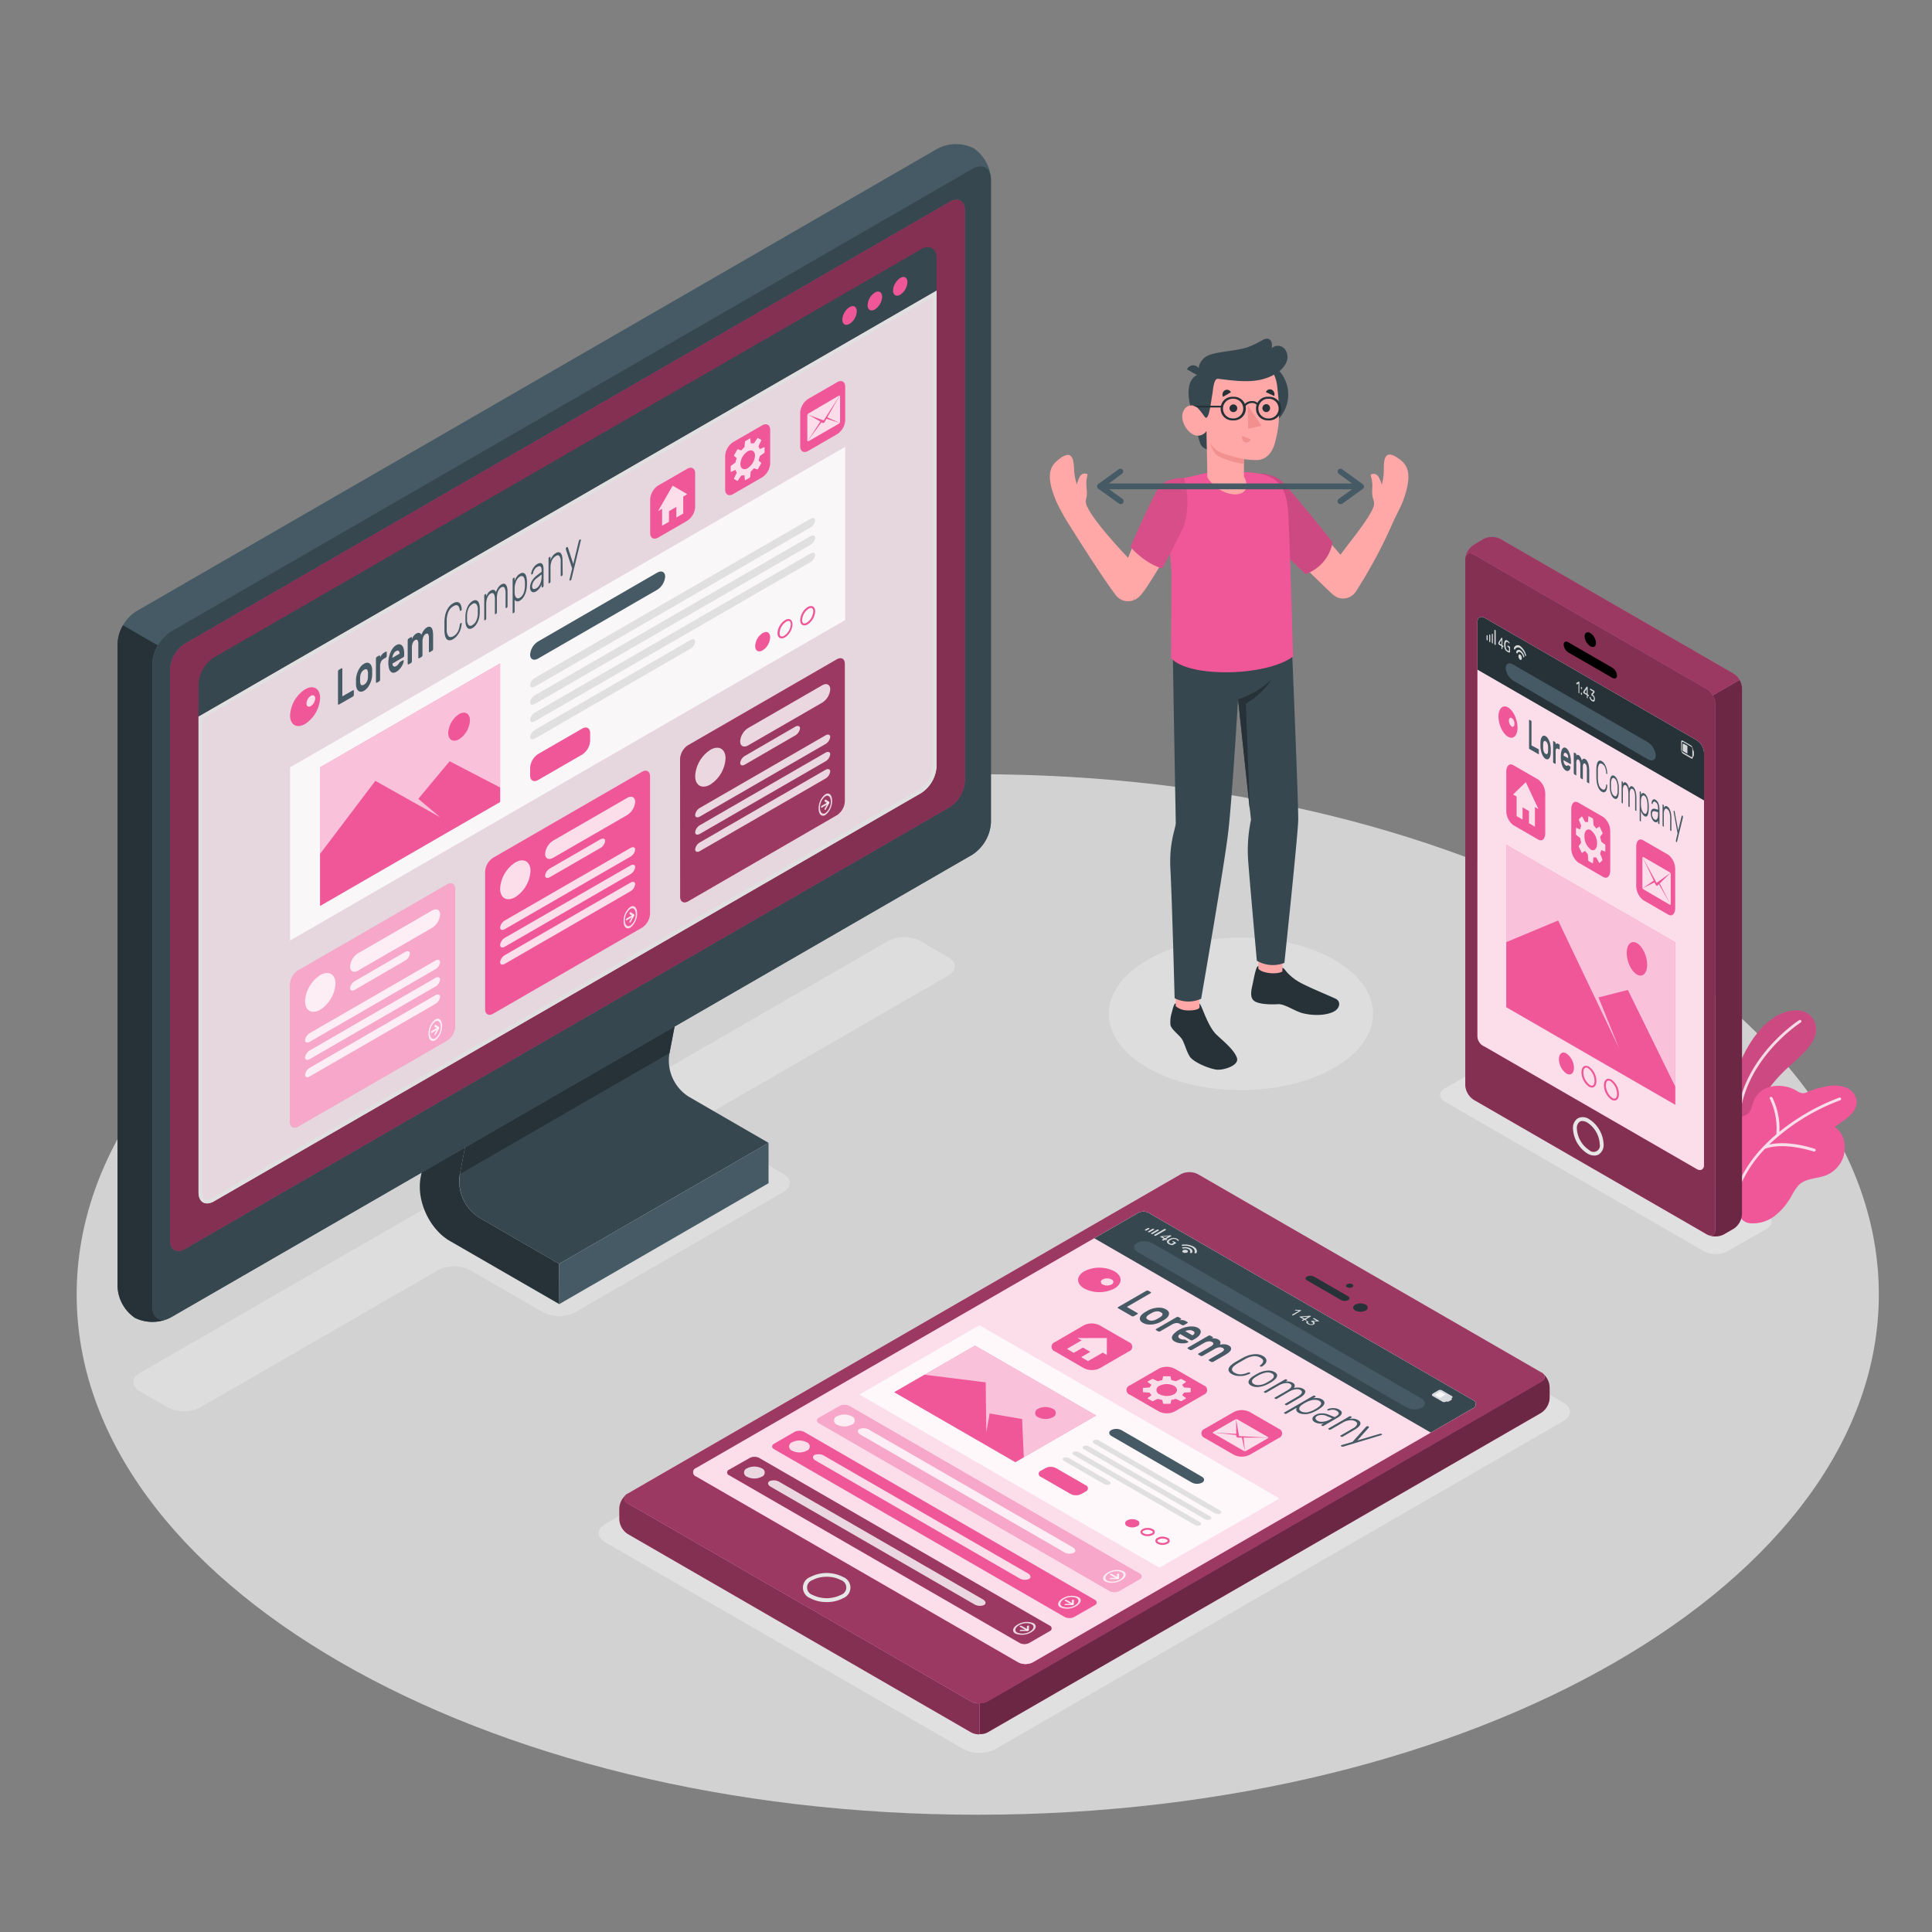 <svg xmlns="http://www.w3.org/2000/svg" width="500" height="500" fill="none" viewBox="0 0 500 500">
    <rect x="0" y="0" width="500" height="500" fill="#808080" stroke="none"/>
    <path fill="#F5F5F5" fill-opacity=".7"
        d="M253.04 469.65c128.793 0 233.2-60.28 233.2-134.64 0-74.359-104.407-134.64-233.2-134.64s-233.2 60.281-233.2 134.64c0 74.36 104.407 134.64 233.2 134.64z" />
    <path fill="#E0E0E0" fill-opacity=".8"
        d="M321.15 282.111c18.883 0 34.19-8.838 34.19-19.74s-15.307-19.74-34.19-19.74c-18.883 0-34.19 8.838-34.19 19.74s15.307 19.74 34.19 19.74z" />
    <path fill="#E0E0E0"
        d="M373.94 285.12L441 323.83a6.663 6.663 0 006.06 0l10.18-5.83c1.68-1 1.68-2.53 0-3.5l-67.05-38.71a6.676 6.676 0 00-6.06 0l-10.19 5.88c-1.67.91-1.67 2.48 0 3.45zM156.65 399.15l92.68 53.51a9.149 9.149 0 008.28 0l147-84.89c2.28-1.32 2.28-3.46 0-4.78L312 309.48a9.148 9.148 0 00-8.28 0l-147 84.89c-2.35 1.32-2.35 3.46-.07 4.78z" />
    <path fill="#E0E0E0" fill-opacity=".8"
        d="M140.56 339.62l-18.91-10.91a9.14 9.14 0 00-8.27 0l-61.62 35.57a9.15 9.15 0 01-8.28 0l-7.25-4.19c-2.29-1.32-2.29-3.46 0-4.78l193.63-111.79a9.16 9.16 0 018.28 0l7.25 4.19c2.29 1.32 2.29 3.46 0 4.78l-61.61 35.57c-2.29 1.32-2.29 3.46 0 4.78l18.9 10.91c2.29 1.32 2.29 3.46 0 4.78l-53.85 31.09a9.127 9.127 0 01-8.27 0z" />
    <path fill="#F05798"
        d="M162.47 389.06l88.81 51.27a4.88 4.88 0 004.39 0l143.17-82.65a1.344 1.344 0 00.898-1.265 1.34 1.34 0 00-.898-1.265L310 303.88a4.84 4.84 0 00-4.39 0l-143.14 82.65a1.336 1.336 0 00-.898 1.265 1.335 1.335 0 00.898 1.265zm132.17-75.2a2.995 2.995 0 013.16.35l83.33 48.1a1.139 1.139 0 010 2.17L267.28 430.2a4.15 4.15 0 01-3.76 0l-83.34-48.1a1.139 1.139 0 010-2.17l114.46-66.07z" />
    <path fill="#000"
        d="M162.47 389.06l88.81 51.27a4.88 4.88 0 004.39 0l143.17-82.65a1.344 1.344 0 00.898-1.265 1.34 1.34 0 00-.898-1.265L310 303.88a4.84 4.84 0 00-4.39 0l-143.14 82.65a1.336 1.336 0 00-.898 1.265 1.335 1.335 0 00.898 1.265zm132.17-75.2a2.995 2.995 0 013.16.35l83.33 48.1a1.139 1.139 0 010 2.17L267.28 430.2a4.15 4.15 0 01-3.76 0l-83.34-48.1a1.139 1.139 0 010-2.17l114.46-66.07z"
        opacity=".35" />
    <path fill="#E6E6E6"
        d="M213.94 414.609a8.681 8.681 0 01-4.25-1 2.923 2.923 0 01-1.892-2.74 2.93 2.93 0 011.892-2.74 9.263 9.263 0 018.51 0 2.935 2.935 0 011.892 2.74 2.929 2.929 0 01-1.892 2.74 8.686 8.686 0 01-4.26 1zm0-6.54a7.793 7.793 0 00-3.75.89 1.997 1.997 0 00-1.318 1.88 1.998 1.998 0 001.318 1.88 8.344 8.344 0 007.51 0 1.997 1.997 0 001.318-1.88 2 2 0 00-1.318-1.88 7.797 7.797 0 00-3.76-.89z" />
    <path fill="#F05798"
        d="M399.1 355.31a4.92 4.92 0 011.94 3.63v2.9a4.87 4.87 0 01-2.2 3.81l-143.16 82.64a4.024 4.024 0 01-1.61.49 3.873 3.873 0 01-.59 0v-8c.298.002.596-.022.89-.07.46-.071.904-.224 1.31-.45l143.17-82.65c1.15-.61 1.2-1.61.25-2.3z" />
    <path fill="#000"
        d="M399.1 355.31a4.92 4.92 0 011.94 3.63v2.9a4.87 4.87 0 01-2.2 3.81l-143.16 82.64a4.024 4.024 0 01-1.61.49 3.873 3.873 0 01-.59 0v-8c.298.002.596-.022.89-.07.46-.071.904-.224 1.31-.45l143.17-82.65c1.15-.61 1.2-1.61.25-2.3z"
        opacity=".55" />
    <path fill="#F05798"
        d="M294.64 313.86a2.995 2.995 0 013.16.35l83.33 48.1a1.139 1.139 0 010 2.17L267.28 430.2a4.15 4.15 0 01-3.76 0l-83.34-48.1a1.139 1.139 0 010-2.17l114.46-66.07z" />
    <path fill="#fff" fill-opacity=".8"
        d="M294.64 313.86a2.995 2.995 0 013.16.35l83.33 48.1a1.139 1.139 0 010 2.17L267.28 430.2a4.15 4.15 0 01-3.76 0l-83.34-48.1a1.139 1.139 0 010-2.17l114.46-66.07z" />
    <path fill="#F05798"
        d="M162.18 386.72c-.91.71-.81 1.71.29 2.34l88.81 51.27a4.47 4.47 0 002.2.52v8a4.447 4.447 0 01-2.19-.53L162.47 397a4.806 4.806 0 01-1.552-1.637 4.808 4.808 0 01-.638-2.163v-2.9a4.993 4.993 0 011.9-3.58z" />
    <path fill="#000"
        d="M162.18 386.72c-.91.71-.81 1.71.29 2.34l88.81 51.27a4.47 4.47 0 002.2.52v8a4.447 4.447 0 01-2.19-.53L162.47 397a4.806 4.806 0 01-1.552-1.637 4.808 4.808 0 01-.638-2.163v-2.9a4.993 4.993 0 011.9-3.58z"
        opacity=".45" />
    <path fill="#263238"
        d="M348.63 333.13a1.476 1.476 0 001.33 0c.37-.21.37-.55 0-.77a1.476 1.476 0 00-1.33 0c-.37.22-.37.56 0 .77zM350.76 339.169a2.996 2.996 0 002.66 0 .824.824 0 00.39-1.239.818.818 0 00-.39-.301 3.01 3.01 0 00-2.66 0c-.76.42-.76 1.11 0 1.54zM348.88 336.49c.49-.28.46-.75-.06-1.06l-8.76-5.05a1.996 1.996 0 00-1.83 0c-.49.28-.46.75.06 1l8.76 5.06a1.997 1.997 0 001.83.05z" />
    <path fill="#fff" fill-opacity=".8"
        d="M253.47 342.96l77.66 44.84-31.07 17.93-77.65-44.83 31.06-17.94z" />
    <path fill="#F05798"
        d="M280.63 328.999c-2.15 1.24-2.15 3.25 0 4.48a8.565 8.565 0 007.76 0c2.15-1.23 2.15-3.24 0-4.48a8.562 8.562 0 00-7.76 0z" />
    <path fill="#fff" fill-opacity=".8"
        d="M285.39 331.11a.689.689 0 000 1.31 2.504 2.504 0 002.26 0 .694.694 0 00.473-.655.689.689 0 00-.473-.655 2.491 2.491 0 00-2.26 0z" />
    <path fill="#455A64"
        d="M294.39 339.82a.125.125 0 01.058.058.129.129 0 01.012.082.265.265 0 01-.15.17l-.79.45a.62.62 0 01-.28.09.54.54 0 01-.24 0l-3.67-2.12a.12.12 0 01-.07-.14.32.32 0 01.15-.16l7.2-4.16a.515.515 0 01.28-.08.383.383 0 01.25 0l.67.39a.124.124 0 01.067.054.123.123 0 01.013.086.324.324 0 01-.15.16l-6.11 3.53 2.76 1.59zM301.77 338.869c.264.137.488.341.65.59a.94.94 0 01.11.67 1.54 1.54 0 01-.34.71 3.447 3.447 0 01-.77.66l-.25.15-.31.18-.31.18-.26.14a6.3 6.3 0 01-1.15.44 5.483 5.483 0 01-1.2.2 4.988 4.988 0 01-1.17-.07 3.443 3.443 0 01-1-.37 1.768 1.768 0 01-.64-.59 1.071 1.071 0 01-.13-.67 1.49 1.49 0 01.35-.7c.225-.257.484-.483.77-.67l.23-.15.31-.18c.1-.062.204-.119.31-.17l.27-.15a6.131 6.131 0 012.36-.64c.391-.022.784.001 1.17.07a3.01 3.01 0 011 .37zm-1.49 2c.173-.105.326-.24.45-.4a.511.511 0 00.088-.502.376.376 0 00-.088-.128 1.695 1.695 0 00-.29-.23 3.058 3.058 0 00-.4-.17 1.842 1.842 0 00-.49-.07c-.202 0-.403.023-.6.07a3.425 3.425 0 00-.7.26l-.23.13-.29.15-.28.17-.2.13a1.676 1.676 0 00-.45.41.582.582 0 00-.13.34.478.478 0 00.13.29c.084.089.182.163.29.22a1.885 1.885 0 00.89.25c.203.001.404-.026.6-.08.24-.058.472-.145.69-.26.081-.032.158-.072.23-.12l.28-.16.28-.16.22-.14zM305.42 342.649a1.7 1.7 0 00-1-.25 2.938 2.938 0 00-1.19.43l-2.9 1.67a.62.62 0 01-.28.09.426.426 0 01-.24 0l-.64-.37a.125.125 0 01-.058-.058.129.129 0 01-.012-.082.253.253 0 01.057-.096.272.272 0 01.093-.064l5.19-3a.674.674 0 01.28-.09.482.482 0 01.25 0l.63.37a.106.106 0 01.069.054.104.104 0 01.001.086.239.239 0 01-.14.16l-.26.15c.292-.031.587-.031.88 0 .278.049.546.148.79.29l.38.22a.13.13 0 01.061.057.12.12 0 01.009.083.287.287 0 01-.15.16l-.73.43a.674.674 0 01-.28.08.37.37 0 01-.25 0l-.56-.32zM305 344.229c.421-.24.862-.441 1.32-.6a6.429 6.429 0 011.37-.31c.428-.06.862-.06 1.29 0 .379.047.746.166 1.08.35.272.134.491.356.62.63a1 1 0 010 .73 1.991 1.991 0 01-.49.76 4.484 4.484 0 01-.94.71l-.5.29a.833.833 0 01-.28.08.37.37 0 01-.25 0l-2.79-1.61a1.222 1.222 0 00-.37.3.535.535 0 00-.12.32.477.477 0 00.11.29c.08.102.178.187.29.25.16.092.332.163.51.21.151.031.305.048.46.05h.27c.068.01.132.034.19.07l.67.39c.027.011.05.031.064.057.015.025.02.055.016.083a.287.287 0 01-.15.16 2.053 2.053 0 01-.53.16 4.322 4.322 0 01-.85.06 5.02 5.02 0 01-1-.11 3.324 3.324 0 01-1-.38 1.489 1.489 0 01-.63-.61.996.996 0 010-.74c.137-.325.358-.607.64-.82a5.458 5.458 0 011-.77zm3.73.22a1.549 1.549 0 00-.51-.19 2.034 2.034 0 00-.54 0 2.108 2.108 0 00-.51.09 2.738 2.738 0 00-.43.15l1.89 1.09.29-.23a.73.73 0 00.18-.28.425.425 0 000-.31.865.865 0 00-.34-.32h-.03zM313.48 346.399a3.564 3.564 0 011 0c.27.028.532.11.77.24a1.091 1.091 0 01.6.65.92.92 0 01-.16.7c.22-.047.445-.073.67-.08.213-.015.427-.015.64 0 .186.02.371.056.55.11.153.043.301.103.44.18.254.122.459.326.58.58a.78.78 0 01-.05.63 2.122 2.122 0 01-.56.64 6.853 6.853 0 01-.91.62l-3 1.73a.564.564 0 01-.28.08.383.383 0 01-.25 0l-.64-.36a.14.14 0 01-.06-.063.145.145 0 01-.01-.087.324.324 0 01.15-.16l2.94-1.7c.51-.29.79-.53.84-.73.05-.2 0-.38-.31-.53a1.517 1.517 0 00-.86-.16 3.06 3.06 0 00-1.27.44l-3 1.73a.758.758 0 01-.28.08.353.353 0 01-.24 0l-.64-.37a.12.12 0 01-.07-.14.276.276 0 01.059-.095.267.267 0 01.091-.065l2.94-1.7c.51-.29.79-.54.84-.74.05-.2-.05-.37-.31-.52a1.525 1.525 0 00-.89-.16 3.136 3.136 0 00-1.3.46l-2.94 1.7a.62.62 0 01-.28.09.482.482 0 01-.25 0l-.63-.37a.106.106 0 01-.064-.055.107.107 0 01-.006-.085.241.241 0 01.14-.16l5.2-3a.62.62 0 01.28-.09.504.504 0 01.25 0l.63.37c.06 0 .09.08.07.14a.239.239 0 01-.14.16l-.28.09zM322.09 351.829c-.64.35-1.26.71-1.88 1.08-.82.51-1.28.95-1.36 1.34-.08.39.13.73.64 1 .223.126.457.23.7.31.254.072.516.113.78.12.299-.001.598-.035.89-.1a6.462 6.462 0 001.07-.34.575.575 0 01.25-.07.327.327 0 01.17 0l.16.1a.097.097 0 01.055.042c.013.02.018.045.015.068 0 0 0 .08-.11.12a6.297 6.297 0 01-1 .39c-.38.12-.773.194-1.17.22-.424.029-.85.009-1.27-.06a3.64 3.64 0 01-1.24-.45 1.766 1.766 0 01-.75-.7 1.002 1.002 0 01-.05-.76c.118-.3.306-.568.55-.78a6.061 6.061 0 011.06-.79l1-.57c.35-.21.69-.39 1-.57.435-.242.89-.446 1.36-.61.44-.157.896-.264 1.36-.32.438-.06.882-.06 1.32 0 .423.07.829.215 1.2.43.326.162.599.411.79.72.12.223.156.483.1.73a1.39 1.39 0 01-.38.67 3.693 3.693 0 01-.68.56.396.396 0 01-.21.07.36.36 0 01-.19 0l-.17-.1a.116.116 0 01-.046-.036.11.11 0 01-.024-.054s0-.09.12-.15a2.8 2.8 0 00.6-.61.865.865 0 00.16-.52.72.72 0 00-.21-.45 2.155 2.155 0 00-.53-.4 3.003 3.003 0 00-1.78-.37 5.788 5.788 0 00-2.3.84zM329.85 355.08c.249.13.457.327.6.57a.844.844 0 010 .64c-.093.259-.251.49-.46.67-.26.252-.549.473-.86.66l-.21.13-.25.15-.27.15-.21.11a7.27 7.27 0 01-1.14.5 5.633 5.633 0 01-1.16.27 4.58 4.58 0 01-1.11 0 3.019 3.019 0 01-1-.35 1.452 1.452 0 01-.6-.57.786.786 0 010-.64 1.64 1.64 0 01.45-.67c.262-.255.554-.477.87-.66l.2-.12.26-.16.26-.14.21-.12c.365-.2.746-.367 1.14-.5.379-.132.771-.22 1.17-.26a3.622 3.622 0 011.1 0c.355.046.699.162 1.01.34zm-1.25 2.28c.62-.38 1-.73 1.06-1.07.06-.34-.06-.61-.45-.83a2.395 2.395 0 00-1.45-.27 6.848 6.848 0 00-2.27.85l-.41.24c-.62.38-1 .74-1.06 1.07-.06.33.07.61.46.84.445.232.951.323 1.45.26a4.745 4.745 0 001.85-.61l.42-.24.4-.24zM332.63 357.55a4.08 4.08 0 011 0c.318.034.625.136.9.3a.995.995 0 01.54.62.92.92 0 01-.25.75 4 4 0 011.33-.11c.401.018.791.131 1.14.33.194.101.354.258.46.45a.7.7 0 010 .55c-.09.236-.234.449-.42.62a4.596 4.596 0 01-.94.68l-3.24 1.87a.399.399 0 01-.43 0l-.14-.09c-.12-.074-.1-.154.06-.24l3.13-1.81c.297-.157.573-.352.82-.58a1.09 1.09 0 00.33-.48.462.462 0 00-.06-.39 1.11 1.11 0 00-.34-.3 1.75 1.75 0 00-.48-.17 2.35 2.35 0 00-.67 0 3.712 3.712 0 00-.84.18c-.348.123-.683.28-1 .47l-3.06 1.8a.426.426 0 01-.43 0l-.14-.08c-.12-.07-.1-.15.06-.25l3.13-1.8c.294-.161.567-.359.81-.59.145-.131.255-.296.32-.48a.472.472 0 00-.05-.39 1 1 0 00-.33-.29 1.75 1.75 0 00-.48-.17 2.28 2.28 0 00-.66 0 3.507 3.507 0 00-.84.18c-.35.115-.685.269-1 .46l-3.14 1.82a.426.426 0 01-.43 0l-.14-.08c-.12-.07-.1-.15.06-.25l5.31-3.06a.4.4 0 01.43 0l.14.08c.12.07.1.16-.06.25l-.4.2zM336.11 365.65a1.191 1.191 0 01-.61-.65.995.995 0 01.08-.67l-2.64 1.52a.399.399 0 01-.43 0l-.14-.08c-.12-.08-.1-.16.06-.25l7.43-4.29a.4.4 0 01.43 0l.14.08c.12.07.1.15-.06.25l-.53.3c.39-.067.786-.083 1.18-.05.391.032.771.152 1.11.35.264.125.473.342.59.61a.808.808 0 01-.05.66 2.163 2.163 0 01-.54.67 7.272 7.272 0 01-.85.62l-.36.22-.38.2c-.348.19-.709.357-1.08.5a6.012 6.012 0 01-1.15.31c-.382.05-.768.05-1.15 0a2.717 2.717 0 01-1.05-.3zm2-2.78l-.45.24a4.653 4.653 0 00-.42.26 3.33 3.33 0 00-.59.44c-.157.133-.28.3-.36.49a.665.665 0 000 .5.832.832 0 00.42.44c.241.144.511.233.79.26.282.039.568.039.85 0 .302-.051.597-.135.88-.25.299-.11.589-.24.87-.39l.62-.36c.239-.149.467-.316.68-.5.172-.14.317-.31.43-.5a.678.678 0 00.05-.5.857.857 0 00-.44-.46 1.898 1.898 0 00-.79-.24 3.617 3.617 0 00-.87 0 4.292 4.292 0 00-.87.23 4.635 4.635 0 00-.79.34h-.01zM342 368.91c-.12-.074-.1-.154.06-.24l.53-.31a3.982 3.982 0 01-1.09.07 3.632 3.632 0 01-.62-.12 3.147 3.147 0 01-.66-.28 1.253 1.253 0 01-.44-.41.758.758 0 01-.13-.48c.024-.178.093-.346.2-.49a1.79 1.79 0 01.54-.45c.251-.142.52-.249.8-.32.284-.072.577-.109.87-.11a4.454 4.454 0 011.79.35l1.57.62.39-.23c.4-.234.62-.464.66-.69 0-.24-.13-.47-.53-.7a1.992 1.992 0 00-1-.28 2.543 2.543 0 00-.84.12c-.087.03-.178.05-.27.06a.327.327 0 01-.17 0l-.11-.07a.106.106 0 01-.05-.05.106.106 0 01-.01-.07s.05-.09.12-.13c.149-.079.307-.139.47-.18a4.163 4.163 0 011.6-.05c.307.054.601.162.87.32.261.128.483.325.64.57a.69.69 0 010 .56 1.269 1.269 0 01-.38.51 3.567 3.567 0 01-.61.44l-3.64 2.13a.399.399 0 01-.43 0l-.13-.09zm-1.05-1.22c.209.115.435.196.67.24.275.036.555.036.83 0 .322-.036.641-.103.95-.2a5.845 5.845 0 001-.47l.37-.22-1.27-.5a3.002 3.002 0 00-2.58-.12.993.993 0 00-.38.33.521.521 0 00-.09.33.562.562 0 00.15.31c.096.118.211.22.34.3h.01zM347.5 371.809a.4.4 0 01-.43 0l-.14-.08c-.12-.07-.1-.16.06-.25l3.11-1.8c.46-.205.84-.557 1.08-1 .12-.32 0-.61-.45-.85a2.38 2.38 0 00-1.46-.26 4.279 4.279 0 00-1.77.6l-3.11 1.8a.417.417 0 01-.43 0l-.14-.08c-.12-.07-.1-.15.06-.25l5.31-3.06a.399.399 0 01.43 0l.14.09c.12.067.1.147-.06.24l-.52.31a4.68 4.68 0 011.17-.06c.393.034.772.157 1.11.36.241.114.437.304.56.54a.796.796 0 010 .61 1.724 1.724 0 01-.47.64 4.648 4.648 0 01-.88.64l-3.17 1.86zM347.59 374.4a.603.603 0 01-.18 0 .295.295 0 01-.18-.05l-.17-.09a.098.098 0 01-.05-.11.238.238 0 01.11-.12l.27-.1 2.65-.78 3.42-3.82a.688.688 0 01.18-.16.586.586 0 01.2-.06.282.282 0 01.19 0l.17.1c.06 0 .08.07.08.1a.506.506 0 010 .11l-3 3.36 5.85-1.72h.18a.366.366 0 01.18 0l.17.1a.096.096 0 01.016.055.1.1 0 01-.016.055.197.197 0 01-.043.067.214.214 0 01-.067.043 1.01 1.01 0 01-.27.1l-9.69 2.92z" />
    <path fill="#37474F"
        d="M381.13 362.31l-83.33-48.1a2.996 2.996 0 00-3.16-.35l-11.44 6.6 87.08 50.29 10.85-6.27a1.139 1.139 0 000-2.17z" />
    <path fill="#fff" fill-opacity=".8"
        d="M296.42 318.18l.59-.33a.449.449 0 01.4 0c.1.05.07.16-.06.23l-.58.34a.47.47 0 01-.41 0c-.09-.06-.06-.16.06-.24zM297.21 318.64l1-.59a.434.434 0 01.4 0h.05c.1.05.07.15-.06.23l-1 .58a.449.449 0 01-.4 0h-.05c-.09-.05-.07-.15.06-.22zM298 319.089l1.44-.83a.457.457 0 01.41 0c.1.06.07.16-.05.23l-1.44.84a.497.497 0 01-.41 0c-.11-.06-.08-.17.05-.24zM298.78 319.54l2.48-1.43a.47.47 0 01.41 0c.1.06.07.16 0 .23l-2.49 1.44a.447.447 0 01-.4 0c-.15-.06-.13-.16 0-.24zM300.73 320.87l.06-.07.37-.21-.88-.5V320l.13-.08H300.58l2.24-.21a.139.139 0 01.09 0h.08l.12.07s.05.05.05.07c0 .02 0 0-.06.06l-1.28.74.2.11s.05 0 .05.06l-.07.07-.09.05a.186.186 0 01-.1.03.186.186 0 01-.1-.03l-.2-.11-.36.21h-.22l-.15-.08s-.05-.07-.05-.09zm.79-.42l.91-.53-1.54.16.63.37zM302 321.34c0-.21.22-.42.58-.63a2.297 2.297 0 011.1-.34c.35-.009.695.078 1 .25.109.063.21.141.3.23.068.063.12.142.15.23h-.05l-.24.05h-.06a.737.737 0 00-.33-.33 1.29 1.29 0 00-.7-.17 1.78 1.78 0 00-.81.26c-.28.16-.43.32-.45.46-.02.14.07.28.27.4.077.042.157.079.24.11l.23.06.59-.34-.36-.21s-.06 0-.05-.06c.01-.06 0 0 .06-.06h.09a.24.24 0 01.1 0h.11l.58.34s.06.05.05.07c-.01.02 0 .05-.07.08l-.85.49h-.16a2.21 2.21 0 01-.88-.3c-.32-.18-.44-.38-.44-.59zM375.884 361.426a.266.266 0 01.016.184.622.622 0 01-.31.36l-1.28.74a1.097 1.097 0 01-.95.08l-2.63-1.52a.309.309 0 01-.14-.16.22.22 0 010-.16.6.6 0 01.31-.36l1.28-.74a.998.998 0 01.94-.07l2.63 1.52a.261.261 0 01.134.126z" />
    <path fill="#fff" fill-opacity=".8"
        d="M374.14 360.929l-1.51.87-1.42-.82h.05l1.15-.66a.617.617 0 01.54-.05l1.19.66zM375.71 362.049c.1.06 0 .23-.3.38l-.24.13c-.26.16-.56.24-.66.18l-.19-.09 1.21-.7.18.1zM307.21 324.14a1.142 1.142 0 01-1 0 .303.303 0 01-.155-.113.305.305 0 010-.364.308.308 0 01.155-.113 1.141 1.141 0 011 0c.062.02.117.06.155.113a.308.308 0 01-.155.477z" />
    <path fill="#fff" fill-opacity=".8"
        d="M308.05 323.069a2.914 2.914 0 00-1.9-.27c-.14 0-.22.09-.2.17 0 .1.19.17.36.14.452-.087.92-.02 1.33.19.37.21.48.51.34.77-.06.1.06.2.23.21a.335.335 0 00.31-.11c.2-.38.04-.8-.47-1.1z" />
    <path fill="#fff" fill-opacity=".8"
        d="M308.86 322.6a4.716 4.716 0 00-2.82-.48c-.15 0-.25.1-.23.18 0 .09.18.16.35.13a3.84 3.84 0 012.3.39c.63.36.85.87.67 1.33 0 .1.07.19.24.2a.313.313 0 00.31-.13c.22-.56-.05-1.22-.82-1.62zM334.7 340.409h-.18l-.13-.08a.067.067 0 01-.02-.021.073.073 0 01-.007-.029c0-.01.003-.019.007-.028a.07.07 0 01.02-.022l1.75-1-.9-.07h-.09a.053.053 0 01-.005-.025c0-.008.001-.017.005-.025v-.1l.05-.05a.127.127 0 01.09 0l1.2.09H336.61l.13.08a.072.072 0 010 .05l-2.04 1.23zM336.92 341.79v-.05a.059.059 0 01-.007-.025c0-.009.003-.018.007-.025l.43-.25-1-.58a.072.072 0 010-.05v-.05l.11-.06h.16l2.31-.18h.2l.12.07v.05a.052.052 0 01.007.025.059.059 0 01-.007.025l-1.32.76.27.16a.052.052 0 01.007.025.059.059 0 01-.007.025l-.11.07H337.92l-.27-.16-.44.25a.139.139 0 01-.09 0 .11.11 0 01-.08 0l-.12-.03zm.72-.52l.89-.51-1.58.11.69.4zM338.55 342.109a.44.44 0 00-.05.09.111.111 0 000 .1.235.235 0 00.09.12.861.861 0 00.22.16c.062.04.129.071.2.09a.941.941 0 00.24.05.81.81 0 00.22 0 .527.527 0 00.22-.08.34.34 0 00.14-.12.15.15 0 000-.13.322.322 0 00-.09-.12l-.17-.13-.27-.15a.052.052 0 01-.007-.025c0-.008.003-.017.007-.025v-.05l.12-.06h1.33l-.92-.53a.067.067 0 01-.02-.021.073.073 0 01-.007-.029c0-.01.003-.019.007-.028a.07.07 0 01.02-.022l.12-.06a.11.11 0 01.08 0h.09l1.25.72a.059.059 0 01.007.025.052.052 0 01-.007.025l-.12.07H339.92c.093.045.175.11.24.19a.408.408 0 01.1.21.27.27 0 01-.06.2.684.684 0 01-.22.18.994.994 0 01-.35.13 1.154 1.154 0 01-.38 0 1.727 1.727 0 01-.74-.22 1.231 1.231 0 01-.32-.24.39.39 0 01-.12-.22.308.308 0 010-.19.536.536 0 01.15-.15h.14l.15.09s.06.14.04.15z" />
    <path fill="#455A64"
        d="M298.25 321.74l69.64 40.2c1.14.66 1.2 1.71.13 2.35a4.4 4.4 0 01-4-.05L294.37 324c-1.14-.66-1.2-1.7-.13-2.32a4.45 4.45 0 014.01.06z" />
    <path fill="#F05798"
        d="M299.9 354.21l-7.51 4.34a1.262 1.262 0 00-.623 1.931c.154.215.372.375.623.459l7.51 4.33a4.583 4.583 0 004.14 0l7.51-4.33a1.262 1.262 0 00.623-1.931 1.255 1.255 0 00-.623-.459l-7.55-4.34a4.571 4.571 0 00-2.05-.484c-.712 0-1.414.165-2.05.484z" />
    <path fill="#fff" fill-opacity=".8"
        d="M305.78 362.59l1.11-.65c.07 0 .07-.1 0-.15l-.88-.64a.116.116 0 01-.034-.039.102.102 0 01-.013-.051c0-.018.004-.035.013-.051a2.603 2.603 0 00.354-.479.287.287 0 01.2-.13l1.49-.09a.153.153 0 00.093-.05.155.155 0 00.037-.1v-.83a.141.141 0 00-.034-.102.158.158 0 00-.043-.034.144.144 0 00-.053-.014l-1.49-.09a.276.276 0 01-.117-.046.288.288 0 01-.083-.094 2.563 2.563 0 00-.354-.479.102.102 0 01-.013-.051c0-.018.004-.035.013-.051a.116.116 0 01.034-.039l.88-.64a.084.084 0 00.038-.029.086.086 0 00.014-.046.086.086 0 00-.014-.046.084.084 0 00-.038-.029l-1.11-.64a.315.315 0 00-.25 0l-1.13.52a.46.46 0 01-.26 0 6.327 6.327 0 00-.88-.21.187.187 0 01-.106-.054.187.187 0 01-.054-.106l-.15-.75a.161.161 0 00-.16-.13h-1.64a.181.181 0 00-.17.13l-.14.75a.202.202 0 01-.055.105.202.202 0 01-.105.055 6.055 6.055 0 00-.88.21.46.46 0 01-.26 0l-1.13-.52a.315.315 0 00-.25 0l-1.12.64a.092.092 0 00-.03.032.09.09 0 00-.01.043.087.087 0 00.04.075l.89.64a.112.112 0 01.03.041.117.117 0 01-.03.139 2.1 2.1 0 00-.32.44.287.287 0 01-.2.14l-1.49.09a.147.147 0 00-.14.15v.83c0 .038.014.075.04.103a.157.157 0 00.1.047l1.49.09a.308.308 0 01.2.13c.087.16.195.307.32.44a.112.112 0 01.03.041.117.117 0 01-.03.139l-.89.64a.092.092 0 00-.03.032.09.09 0 00-.01.043.087.087 0 00.04.075l1.12.65a.315.315 0 00.25 0l1.13-.53a.46.46 0 01.26 0c.288.092.582.162.88.21.04.007.076.027.105.055a.202.202 0 01.055.105l.14.74a.181.181 0 00.17.14h1.64a.159.159 0 00.16-.14l.15-.74a.187.187 0 01.054-.106.187.187 0 01.106-.054c.298-.049.592-.119.88-.21a.46.46 0 01.26 0l1.13.53a.315.315 0 00.25 0zm-5.7-1.76a1.147 1.147 0 01-.783-1.09 1.145 1.145 0 01.783-1.09 4.17 4.17 0 013.77 0c1 .61 1 1.58 0 2.18a4.17 4.17 0 01-3.77 0z" />
    <path fill="#F05798"
        d="M280.46 342.999l-7.46 4.35a1.261 1.261 0 000 2.39l7.51 4.34a4.584 4.584 0 004.14 0l7.51-4.34a1.253 1.253 0 00.861-1.195 1.264 1.264 0 00-.861-1.195l-7.56-4.35a4.583 4.583 0 00-4.14 0z" />
    <path fill="#fff" fill-opacity=".8"
        d="M281.21 349.309l-.96-.56-2.36 1.37-1.78-1.03 3.81-2.2-1.05-.6 7.59-.01-.02 4.38-1.05-.6-3.81 2.19-1.77-1.02 2.36-1.37-.96-.55z" />
    <path fill="#F05798"
        d="M319.3 365.43l-7.51 4.33a1.262 1.262 0 00-.623 1.931c.154.215.372.375.623.459l7.51 4.34a4.583 4.583 0 004.14 0l7.51-4.34a1.262 1.262 0 00.623-1.931 1.255 1.255 0 00-.623-.459l-7.51-4.33a4.583 4.583 0 00-4.14 0z" />
    <path fill="#fff" fill-opacity=".8"
        d="M328.25 372.049a.233.233 0 00-.04-.086.267.267 0 00-.07-.064l-7.88-4.54a.597.597 0 00-.35-.06l.76 4.36 7.58.39zM319.9 367.3a.643.643 0 00-.24.06l-5.66 3.25a.235.235 0 00-.12.16l6.06.31-.04-3.78z" />
    <path fill="#fff" fill-opacity=".8"
        d="M328.25 372.049h-6.42l.35 3.52-.78-3.52h-1a.463.463 0 01-.332-.137.461.461 0 01-.138-.333v-.2l-6.06-.64c0 .04.011.079.032.113.022.033.052.06.088.077l7.88 4.56a.715.715 0 00.61 0l5.65-3.27a.173.173 0 00.087-.066.174.174 0 00.033-.104zM319.9 367.29v.01h.01l-.01-.01z" />
    <path fill="#F05798" d="M231.44 360.299l20.89-12.06 31.34 18.09-20.89 12.07-31.34-18.1z" />
    <path fill="#fff" fill-opacity=".8"
        d="M231.44 360.299l20.89-12.06 31.34 18.09-20.89 12.07-31.34-18.1z" opacity=".8" />
    <path fill="#F05798"
        d="M268.68 364.589a1.165 1.165 0 00-.777 1.095 1.164 1.164 0 00.777 1.095 4.191 4.191 0 003.78 0 1.157 1.157 0 00.777-1.095 1.161 1.161 0 00-.777-1.095 4.19 4.19 0 00-3.78 0zM231.44 360.299l7.83-4.52 15.83 1.97.15 12.93.88-4.88 8.39 1.44.44 9.9-2.18 1.26-31.34-18.1z" />
    <path fill="#455A64"
        d="M290.29 370.149l20.72 12c.77.44.81 1.14.09 1.56a2.989 2.989 0 01-2.7-.05l-20.72-12c-.77-.44-.81-1.14-.09-1.56a3.002 3.002 0 012.7.05z" />
    <path fill="#E0E0E0"
        d="M284.51 372.85l31.17 18c.46.27.54.65.18.86a1.688 1.688 0 01-1.49-.1l-31.17-18c-.46-.26-.54-.65-.18-.86a1.663 1.663 0 011.49.1zM281.9 374.36l31.16 18c.46.27.55.65.19.86a1.702 1.702 0 01-1.49-.1l-31.17-18c-.46-.27-.54-.65-.18-.86a1.65 1.65 0 011.49.1zM279.28 375.86l31.17 18c.46.27.55.65.18.86a1.645 1.645 0 01-1.48-.11l-31.17-18c-.46-.27-.54-.65-.18-.86a1.671 1.671 0 011.48.11zM276.67 377.37L287 383.3c.47.26.55.65.19.86a1.666 1.666 0 01-1.49-.11l-10.28-5.92c-.46-.27-.55-.66-.18-.86a1.668 1.668 0 011.43.1z" />
    <path fill="#F05798"
        d="M269.39 380.61l1.14-.65a2.992 2.992 0 012.78 0l7.67 4.42a.854.854 0 01.577.805.856.856 0 01-.577.805l-1.14.65a3.004 3.004 0 01-2.78 0l-7.67-4.42a.856.856 0 01-.577-.805.854.854 0 01.577-.805zM294.34 393.47a.805.805 0 01.535.755.8.8 0 01-.535.755 2.861 2.861 0 01-2.61 0 .805.805 0 01-.535-.755.799.799 0 01.535-.755 2.912 2.912 0 012.61 0zM297 395.92c.369-.008.734.078 1.06.25.21.12.29.25.29.32s-.08.19-.29.32a2.266 2.266 0 01-1.06.24 2.118 2.118 0 01-1.05-.24c-.22-.12-.3-.25-.3-.32s.08-.2.3-.32a2.122 2.122 0 011.05-.25zm0-.5a2.748 2.748 0 00-1.3.31c-.73.42-.73 1.1 0 1.51.399.214.847.32 1.3.31.456.01.907-.096 1.31-.31a.8.8 0 000-1.51 2.79 2.79 0 00-1.31-.31zM300.87 398.18c.366-.009.727.077 1.05.25.22.12.3.25.3.32s-.08.2-.3.32a2.112 2.112 0 01-1.05.25 2.15 2.15 0 01-1.06-.25c-.21-.12-.29-.25-.29-.32s.08-.2.29-.32a2.16 2.16 0 011.06-.25zm0-.5a2.671 2.671 0 00-1.31.32.789.789 0 000 1.5c.402.217.853.327 1.31.32.454.007.901-.103 1.3-.32a.789.789 0 000-1.5 2.634 2.634 0 00-1.3-.32zM219.76 363.85l75.18 43.41c.69.39.69 1 0 1.43l-5.28 3.05a2.734 2.734 0 01-2.49 0L212 368.34a.761.761 0 010-1.44l5.28-3a2.765 2.765 0 012.48-.05z" />
    <path fill="#fff" fill-opacity=".8"
        d="M219.76 363.85l75.18 43.41c.69.39.69 1 0 1.43l-5.28 3.05a2.734 2.734 0 01-2.49 0L212 368.34a.761.761 0 010-1.44l5.28-3a2.765 2.765 0 012.48-.05z"
        opacity=".6" />
    <path fill="#fff" fill-opacity=".8"
        d="M286.09 409.32c-1-.56-.7-1.61.58-2.35a4.56 4.56 0 014.07-.34c1 .56.7 1.61-.58 2.35a4.631 4.631 0 01-4.07.34zm4.2-2.43a3.687 3.687 0 00-3.28.27c-1 .6-1.25 1.45-.47 1.9a3.746 3.746 0 003.29-.27c1.03-.6 1.24-1.45.46-1.9z" />
    <path fill="#fff" fill-opacity=".8"
        d="M289 408.55l-1.73-1c-.1-.05-.07-.15.05-.23a.478.478 0 01.4 0l1.73 1c.09.06.07.16-.06.23a.414.414 0 01-.39 0z" />
    <path fill="#fff" fill-opacity=".8"
        d="M287.21 408.63a.09.09 0 010-.12.404.404 0 01.35-.17h1.51v-.87c0-.09.13-.18.29-.2.16-.02.27 0 .27.11v1.08a.183.183 0 01-.039.082.2.2 0 01-.071.058.663.663 0 01-.24.06h-1.86a.339.339 0 01-.21-.03zM216.63 366.53a1.145 1.145 0 00-.783 1.09 1.15 1.15 0 00.783 1.09 4.165 4.165 0 003.78 0 1.153 1.153 0 00.567-1.762 1.145 1.145 0 00-.567-.418 4.179 4.179 0 00-3.78 0zM224.91 370l52.69 30.42c.78.45.92 1.1.31 1.45a2.808 2.808 0 01-2.52-.17l-52.69-30.41c-.78-.45-.91-1.1-.3-1.46a2.81 2.81 0 011.275-.21c.436.029.858.159 1.235.38z" />
    <path fill="#F05798"
        d="M208.12 370.579l75.17 43.42a.761.761 0 010 1.44l-5.29 3.03a2.768 2.768 0 01-2.48 0l-75.18-43.41c-.69-.39-.69-1 0-1.43l5.28-3.05a2.732 2.732 0 012.5 0z" />
    <path fill="#fff" fill-opacity=".8"
        d="M274.44 416c-1-.55-.7-1.61.58-2.35a4.578 4.578 0 014.07-.33c1 .55.71 1.61-.58 2.35a4.59 4.59 0 01-4.07.33zm4.21-2.43a3.748 3.748 0 00-3.29.28c-1 .59-1.25 1.45-.47 1.89a3.727 3.727 0 003.29-.27c1.03-.56 1.24-1.41.47-1.86v-.04z" />
    <path fill="#fff" fill-opacity=".8"
        d="M277.32 415.28l-1.73-1c-.09-.06-.07-.16.05-.23a.434.434 0 01.4 0l1.73 1c.1.05.07.16 0 .23a.478.478 0 01-.45 0z" />
    <path fill="#fff" fill-opacity=".8"
        d="M275.56 415.36a.098.098 0 01-.051-.055.098.098 0 01.001-.075.416.416 0 01.35-.16h1.51v-.88c0-.08.13-.17.29-.19.16-.02.28 0 .27.11v1.07s0 .1-.11.14a.671.671 0 01-.24.07h-1.86a.327.327 0 01-.16-.03zM205 373.25a1.16 1.16 0 000 2.19 4.19 4.19 0 003.78 0 1.147 1.147 0 00.783-1.09 1.145 1.145 0 00-.783-1.09 4.166 4.166 0 00-3.78-.01zM213.3 376.759l52.7 30.42c.78.45.92 1.1.31 1.45a2.816 2.816 0 01-2.51-.18l-52.71-30.45c-.78-.45-.92-1.1-.31-1.45a2.847 2.847 0 012.52.21z" />
    <path fill="#F05798"
        d="M196.47 377.31l75.18 43.4a.76.76 0 010 1.43l-5.29 3.05a2.717 2.717 0 01-2.48 0l-75.18-43.4a.761.761 0 010-1.44l5.29-3a2.704 2.704 0 012.48-.04z" />
    <path fill="#000"
        d="M196.47 377.31l75.18 43.4a.76.76 0 010 1.43l-5.29 3.05a2.717 2.717 0 01-2.48 0l-75.18-43.4a.761.761 0 010-1.44l5.29-3a2.704 2.704 0 012.48-.04z"
        opacity=".35" />
    <path fill="#fff" fill-opacity=".8"
        d="M262.79 422.769c-1-.56-.7-1.61.58-2.35a4.625 4.625 0 014.08-.34c1 .56.7 1.61-.58 2.35a4.64 4.64 0 01-4.08.34zm4.21-2.43a3.72 3.72 0 00-3.29.27c-1 .6-1.25 1.45-.47 1.9a3.708 3.708 0 003.29-.27c1.03-.6 1.25-1.45.47-1.9z" />
    <path fill="#fff" fill-opacity=".8"
        d="M265.68 421.999l-1.74-1c-.09-.05-.07-.15.06-.22a.425.425 0 01.39 0l1.73 1c.1.05.07.15-.05.22a.414.414 0 01-.39 0z" />
    <path fill="#fff" fill-opacity=".8"
        d="M263.91 422.08c-.05 0-.07-.07 0-.12a.387.387 0 01.34-.17h1.51v-.87c0-.09.13-.18.28-.2.15-.02.28 0 .28.12l-.05 1.07c0 .05 0 .1-.11.14a.489.489 0 01-.24.06h-1.86a.244.244 0 01-.15-.03zM193.34 379.999a1.153 1.153 0 00-.783 1.09 1.145 1.145 0 00.783 1.09 4.131 4.131 0 003.78 0 1.145 1.145 0 00.567-1.761 1.153 1.153 0 00-.567-.419 4.19 4.19 0 00-3.78 0zM201.68 383.499l52.69 30.42c.78.45.92 1.1.31 1.46a2.835 2.835 0 01-2.52-.18l-52.69-30.42c-.78-.45-.91-1.1-.31-1.46a2.835 2.835 0 012.52.18z" />
    <g>
        <path fill="#37474F"
            d="M198.9 295.771l-54.21 31.32-.13-.07-20.56-11.9a11.12 11.12 0 01-5-10.94l7.64-39.73 54.21-31.32-7.64 39.73a11.097 11.097 0 005 10.94l20.69 11.97z" />
        <path fill="#263238"
            d="M126.61 264.45l-7.58 39.39 54.21-31.29 7.01-36.43-3.42-.68-50.22 29.01z" />
        <path fill="#263238"
            d="M144.69 327.09l-20.73-12a11.144 11.144 0 01-5-10.93l7.65-39.74-9-5.22-8.74 45.46c-1.15 6 2.24 13.43 7.54 16.49l28.32 16.35-.04-10.41z" />
        <path fill="#455A64"
            d="M198.9 295.771l-54.21 31.32v10.44l54.21-31.32v-10.44zM251.93 38.33a10.348 10.348 0 014.52 8.17v166.34a10.663 10.663 0 01-4.82 8.35L44.28 340.9a10.29 10.29 0 01-9.34.17 10.346 10.346 0 01-4.52-8.17V166.56a10.663 10.663 0 014.82-8.35L242.59 38.5a10.297 10.297 0 019.34-.17z" />
        <path fill="#263238"
            d="M43.71 341.191a10.365 10.365 0 01-8.77-.12 10.303 10.303 0 01-4.52-8.17v-166.34a9.764 9.764 0 011.42-4.75l9 5.22a9.868 9.868 0 00-1.42 4.74v166.35c.04 2.88 1.9 4.13 4.29 3.07z" />
        <path fill="#37474F"
            d="M256.45 212.84V46.5c0-3.07-2.16-4.32-4.82-2.78L44.29 163.43a10.636 10.636 0 00-4.82 8.35v166.34c0 3.07 2.16 4.32 4.82 2.78l207.34-119.71a10.651 10.651 0 004.82-8.35z" />
        <path fill="#F05798"
            d="M245.86 52.21L47.84 166.6a8.48 8.48 0 00-3.84 6.67V321c0 2.46 1.72 3.46 3.85 2.23l198-114.39a8.545 8.545 0 003.85-6.67V54.44c.02-2.44-1.7-3.44-3.84-2.23z" />
        <path fill="#000"
            d="M245.86 52.21L47.84 166.6a8.48 8.48 0 00-3.84 6.67V321c0 2.46 1.72 3.46 3.85 2.23l198-114.39a8.545 8.545 0 003.85-6.67V54.44c.02-2.44-1.7-3.44-3.84-2.23z"
            opacity=".45" />
        <path fill="#fff" fill-opacity=".8"
            d="M51.38 308.59c0 2.54 1.79 3.57 4 2.3l183-105.64a8.82 8.82 0 004-6.91V75.17l-191 110.25v123.17z" />
        <path fill="#E0E0E0"
            d="M241.33 76.9v121.44a7.857 7.857 0 01-3.49 6L54.87 310c-.384.246-.825.39-1.28.42-1.09 0-1.21-1.3-1.21-1.85V186l189-109.09-.05-.01zm1.05-1.72l-191 110.25v123.16c0 1.8.9 2.85 2.21 2.85a3.638 3.638 0 001.78-.55l183-105.64a8.82 8.82 0 004-6.91V75.17l.01.01z" />
        <path fill="#37474F"
            d="M51.38 177.06a8.826 8.826 0 014-6.92l183-105.63c2.2-1.28 4-.24 4 2.3v8.36l-191 110.25v-8.36z" />
        <path fill="#F05798"
            d="M219.86 79.48a4.163 4.163 0 00-1.86 3.25c0 1.19.84 1.68 1.87 1.08a4.128 4.128 0 001.87-3.24c-.01-1.2-.84-1.68-1.88-1.09zM226.41 75.71a4.15 4.15 0 00-1.87 3.29c0 1.2.84 1.68 1.87 1.09a4.147 4.147 0 001.88-3.25c0-1.24-.84-1.73-1.88-1.13zM233 71.94a4.132 4.132 0 00-1.88 3.24c0 1.2.84 1.68 1.88 1.08a4.147 4.147 0 001.84-3.26c0-1.17-.84-1.66-1.84-1.06zM75.07 185.131c0 2.47 1.74 3.48 3.88 2.24a8.583 8.583 0 003.89-6.73c0-2.47-1.74-3.48-3.89-2.24a8.593 8.593 0 00-3.88 6.73z" />
        <path fill="#fff" fill-opacity=".8"
            d="M79.32 182.081c0 .72.5 1 1.13.65a2.5 2.5 0 001.12-2c0-.72-.5-1-1.12-.65a2.49 2.49 0 00-1.13 2z" />
        <path fill="#455A64"
            d="M91.36 178.64a.123.123 0 01.08-.03c.03 0 .058.011.08.03a.281.281 0 01.06.2v.92a.707.707 0 01-.06.28.48.48 0 01-.16.2l-3.67 2.11a.11.11 0 01-.075.03.11.11 0 01-.075-.03.248.248 0 01-.07-.21v-8.31c0-.101.023-.2.07-.29a.383.383 0 01.15-.19l.68-.39a.123.123 0 01.08-.03c.03 0 .058.011.08.03a.24.24 0 01.07.2v7.06l2.76-1.58zM94.23 171.771c.246-.165.534-.255.83-.26a.997.997 0 01.64.23c.199.176.35.4.44.65.118.32.179.658.18 1 .006.096.006.193 0 .29v.71c.006.1.006.2 0 .3-.02.412-.083.821-.19 1.22a5.59 5.59 0 01-.43 1.14c-.17.359-.385.695-.64 1a3.42 3.42 0 01-.83.7 1.692 1.692 0 01-.84.26c-.234 0-.46-.081-.64-.23-.2-.169-.35-.391-.43-.64a3.23 3.23 0 01-.19-1v-1-.3c.015-.413.079-.822.19-1.22.103-.397.247-.783.43-1.15.174-.357.388-.693.64-1 .236-.282.52-.519.84-.7zm1 2.31a1.888 1.888 0 00-.12-.59.567.567 0 00-.24-.28.47.47 0 00-.31 0 1.2 1.2 0 00-.34.14 1.814 1.814 0 00-.66.65 3.112 3.112 0 00-.24.55c-.064.242-.104.49-.12.74V176.451c.01.201.05.4.12.59.05.115.134.213.24.28.1.039.21.039.31 0 .124-.027.242-.074.35-.14.27-.152.494-.373.65-.64.097-.179.178-.366.24-.56.064-.239.104-.484.12-.73v-.91c.02-.11.01-.2.01-.26h-.01zM99.32 170.501a1.647 1.647 0 00-.72.76 2.89 2.89 0 00-.23 1.24v3.35a.711.711 0 01-.06.28.48.48 0 01-.16.2l-.64.36a.123.123 0 01-.08.03.123.123 0 01-.08-.03.281.281 0 01-.06-.2v-6c0-.1.02-.198.06-.29a.45.45 0 01.16-.19l.64-.37a.13.13 0 01.16 0 .31.31 0 01.06.21v.29c.131-.262.288-.51.47-.74.177-.223.398-.407.65-.54l.37-.22a.13.13 0 01.16 0 .282.282 0 01.058.097c.012.037.016.075.012.113v.85a.57.57 0 01-.07.28.421.421 0 01-.16.2l-.54.32zM100.5 171.621c.002-.484.049-.966.14-1.44.085-.461.223-.911.41-1.34.166-.401.385-.777.65-1.12.23-.308.519-.566.85-.76a1.35 1.35 0 01.84-.22c.25.024.483.142.65.33.199.231.343.504.42.8.096.382.143.775.14 1.17v.58a.764.764 0 01-.06.29.454.454 0 01-.16.19l-2.8 1.61c-.005.163.022.326.08.48a.586.586 0 00.22.26c.094.052.204.07.31.05.126-.025.248-.068.36-.13.168-.1.32-.224.45-.37.105-.118.199-.245.28-.38.043-.079.093-.152.15-.22a.42.42 0 01.16-.13l.67-.39a.118.118 0 01.16 0 .223.223 0 01.06.21 1.87 1.87 0 01-.13.53 4.348 4.348 0 01-.36.77 5.388 5.388 0 01-.6.81 3.86 3.86 0 01-.82.67c-.254.159-.55.24-.85.23a.924.924 0 01-.65-.34 2 2 0 01-.41-.86 5.643 5.643 0 01-.16-1.28zm2-3.11a1.415 1.415 0 00-.42.35 2.56 2.56 0 00-.29.45c-.07.159-.13.323-.18.49a4.235 4.235 0 00-.08.45l1.89-1.09a2.196 2.196 0 00-.06-.37.607.607 0 00-.15-.3.378.378 0 00-.27-.13.813.813 0 00-.39.15h-.05zM106.6 165.391c.127-.303.291-.589.49-.85.16-.217.361-.4.59-.54a1.117 1.117 0 01.86-.2.993.993 0 01.53.49c.071-.215.162-.422.27-.62.099-.189.213-.369.34-.54.11-.154.234-.298.37-.43.115-.107.239-.204.37-.29.235-.16.517-.234.8-.21a.772.772 0 01.51.36 2 2 0 01.28.8c.054.367.081.738.08 1.11v3.46a.573.573 0 01-.07.28.424.424 0 01-.16.2l-.63.36a.112.112 0 01-.16 0 .248.248 0 01-.07-.2v-3.4a1.739 1.739 0 00-.22-1.1c-.14-.15-.35-.14-.61 0a1.56 1.56 0 00-.57.66 3.267 3.267 0 00-.26 1.32v3.46a.764.764 0 01-.06.29.448.448 0 01-.16.19l-.64.37a.135.135 0 01-.08.027.135.135 0 01-.08-.027.31.31 0 01-.06-.21v-3.4a1.81 1.81 0 00-.22-1.1c-.14-.14-.35-.14-.61 0-.26.167-.465.407-.59.69-.179.43-.261.894-.24 1.36v3.4a.715.715 0 01-.06.28.482.482 0 01-.16.2l-.64.36a.122.122 0 01-.16 0 .278.278 0 01-.07-.2v-6a.763.763 0 01.07-.29.448.448 0 01.16-.19l.64-.37a.118.118 0 01.16 0 .287.287 0 01.06.21v.29zM115.61 160.66v2.16c-.071.653.096 1.31.47 1.85.3.27.7.25 1.22 0 .222-.127.427-.281.61-.46.195-.178.363-.384.5-.61.151-.258.272-.533.36-.82.111-.355.188-.72.23-1.09.012-.089.036-.176.07-.26a.29.29 0 01.12-.12l.16-.1h.13c.03 0 .06.08 0 .16a5.901 5.901 0 01-.14 1 5.967 5.967 0 01-.39 1.12 5.106 5.106 0 01-.69 1.07c-.281.34-.62.627-1 .85a1.771 1.771 0 01-1 .3.996.996 0 01-.68-.33 2.08 2.08 0 01-.41-.87 6.141 6.141 0 01-.15-1.31v-1.12-1.17a8.98 8.98 0 01.15-1.48c.085-.46.223-.91.41-1.34.173-.403.402-.78.68-1.12.277-.338.617-.62 1-.83a1.834 1.834 0 011-.32c.256-.001.503.095.69.27.182.189.316.419.39.67.082.283.129.576.14.87a.315.315 0 010 .21.278.278 0 01-.13.15l-.16.1h-.12c-.03 0 0-.08-.07-.18a2.606 2.606 0 00-.23-.82.843.843 0 00-.36-.4.704.704 0 00-.5-.05c-.214.06-.419.147-.61.26a3.074 3.074 0 00-1.22 1.36 5.923 5.923 0 00-.47 2.4zM122.31 155.55c.234-.154.51-.234.79-.23a.84.84 0 01.57.29c.177.211.3.462.36.73.084.354.127.717.13 1.08-.005.08-.005.161 0 .24v.6c-.004.08-.004.161 0 .24a7.357 7.357 0 01-.13 1.24c-.079.389-.2.768-.36 1.13a3.918 3.918 0 01-.57.95 2.979 2.979 0 01-.79.69 1.419 1.419 0 01-.8.23.787.787 0 01-.57-.29 1.73 1.73 0 01-.36-.72 4.441 4.441 0 01-.13-1.09v-.23-.3a3.002 3.002 0 010-.3v-.25c.003-.413.047-.825.13-1.23.079-.391.2-.773.36-1.14.144-.342.336-.661.57-.95a3.11 3.11 0 01.8-.69zm1.34 2.23a2.108 2.108 0 00-.39-1.46.73.73 0 00-1 0c-.44.263-.789.653-1 1.12a4.92 4.92 0 00-.39 1.91v.95a2.216 2.216 0 00.39 1.46.726.726 0 001 0 2.48 2.48 0 001-1.12 4.563 4.563 0 00.39-1.91v-.48c0-.19.01-.35 0-.47zM125.83 154.381c.124-.326.289-.635.49-.92a2.21 2.21 0 01.7-.63 1.004 1.004 0 01.81-.16.992.992 0 01.53.6c.124-.432.317-.84.57-1.21.215-.337.506-.618.85-.82.185-.119.4-.181.62-.18a.696.696 0 01.49.24c.161.198.274.431.33.68.097.375.141.762.13 1.15v3.75a.436.436 0 01-.19.39l-.14.08c-.12.066-.18.006-.18-.18v-3.62a3.735 3.735 0 00-.1-1 1.082 1.082 0 00-.25-.53.406.406 0 00-.163-.114.402.402 0 00-.197-.026 1.059 1.059 0 00-.43.14 1.923 1.923 0 00-.39.33 2.422 2.422 0 00-.36.56 3.405 3.405 0 00-.26.82 5.23 5.23 0 00-.1 1.11v3.62a.42.42 0 01-.19.39l-.14.08c-.12.066-.18.006-.18-.18v-3.61a4.303 4.303 0 00-.1-1 1.315 1.315 0 00-.26-.52.471.471 0 00-.37-.14.987.987 0 00-.41.14 1.58 1.58 0 00-.39.32 2.506 2.506 0 00-.36.57 3.33 3.33 0 00-.26.81c-.073.362-.107.73-.1 1.1v3.63a.401.401 0 01-.19.39l-.14.08c-.12.07-.18 0-.18-.17v-6.13a.41.41 0 01.18-.39l.14-.08c.13-.07.19 0 .19.17v.46zM134.58 155.42a1.134 1.134 0 01-.86.2.996.996 0 01-.54-.41v3a.398.398 0 01-.19.39l-.14.09c-.12.067-.18.007-.18-.18V150a.438.438 0 01.18-.4l.14-.08c.13-.07.19 0 .19.18v.61c.138-.37.319-.722.54-1.05.224-.322.518-.588.86-.78.241-.17.537-.245.83-.21a.85.85 0 01.54.37c.158.246.263.522.31.81.062.33.099.665.11 1v.85c-.012.396-.049.79-.11 1.18a5.534 5.534 0 01-.31 1.16 4.433 4.433 0 01-.54 1c-.217.317-.5.583-.83.78zm-1.4-3.13v1c0 .246.027.491.08.73.045.202.13.392.25.56a.73.73 0 00.42.27.814.814 0 00.6-.15c.244-.136.456-.323.62-.55.165-.232.299-.484.4-.75.106-.287.18-.586.22-.89.05-.314.08-.631.09-.95v-.72a5.152 5.152 0 00-.09-.83 1.67 1.67 0 00-.22-.63.672.672 0 00-.4-.29.886.886 0 00-.62.15c-.24.142-.448.333-.61.56-.17.238-.308.497-.41.77-.106.283-.19.574-.25.87a5.16 5.16 0 00-.08.85zM140.35 152.001c-.12.066-.18.006-.18-.18v-.6c-.057.16-.124.317-.2.47a3.45 3.45 0 01-.29.49 3.296 3.296 0 01-1 .91c-.175.108-.375.17-.58.18a.767.767 0 01-.47-.13.893.893 0 01-.33-.42 1.715 1.715 0 01-.12-.69c0-.288.04-.574.12-.85.084-.282.198-.553.34-.81.152-.262.326-.509.52-.74a5.88 5.88 0 01.68-.64l1.32-1v-.45a1.211 1.211 0 00-.27-.93c-.18-.147-.47-.107-.87.12a2 2 0 00-.72.69 2.25 2.25 0 00-.32.78 1.15 1.15 0 01-.08.26.274.274 0 01-.13.13l-.11.07a.102.102 0 01-.065.024.102.102 0 01-.065-.024.23.23 0 01-.06-.17 2.02 2.02 0 01.09-.5c.06-.238.151-.466.27-.68.127-.261.288-.503.48-.72.196-.244.437-.448.71-.6.243-.164.527-.258.82-.27a.681.681 0 01.5.25 1.3 1.3 0 01.26.58c.044.244.067.492.07.74v4.29a.4.4 0 01-.19.39l-.13.03zm-1.58.29c.205-.121.388-.277.54-.46.182-.212.333-.447.45-.7.137-.294.238-.603.3-.92.075-.369.112-.744.11-1.12v-.43l-1.08.85a2.943 2.943 0 00-1.39 2.17.937.937 0 00.1.49.53.53 0 00.24.25.596.596 0 00.35 0c.137-.032.266-.089.38-.17v.04zM145.62 148.63a.406.406 0 01-.18.39l-.15.09c-.12.067-.18.007-.18-.18v-3.59c.05-.5-.066-1.002-.33-1.43-.21-.27-.53-.28-.95 0a2.438 2.438 0 00-1 1.14 4.329 4.329 0 00-.36 1.83v3.59a.406.406 0 01-.18.39l-.15.08c-.12.07-.18 0-.18-.17v-6.17a.406.406 0 01.18-.39l.15-.08c.12-.08.18 0 .18.17v.61c.143-.352.324-.688.54-1 .224-.322.518-.588.86-.78.22-.151.484-.225.75-.21a.734.734 0 01.53.3c.161.212.27.458.32.72.076.358.113.724.11 1.09l.04 3.6zM147.9 149.85a1.267 1.267 0 01-.06.18.404.404 0 01-.13.13l-.17.09a.091.091 0 01-.024.02.082.082 0 01-.031.007.082.082 0 01-.031-.007.091.091 0 01-.024-.02.171.171 0 01-.05-.15 1.16 1.16 0 01.05-.28l.64-2.69-1.6-4.87a1.21 1.21 0 01-.05-.23.526.526 0 01.05-.21.497.497 0 01.12-.15l.18-.1h.12a.214.214 0 01.07.09l1.4 4.29 1.44-5.95a.87.87 0 01.07-.17.301.301 0 01.12-.13l.17-.1a.098.098 0 01.06-.02c.022 0 .043.007.06.02a.206.206 0 01.05.15 2.342 2.342 0 01-.05.29l-2.38 9.81z" />
        <path fill="#F05798"
            d="M187.67 118.001v8.67c0 1.32.93 1.85 2.07 1.19l7.51-4.33a4.566 4.566 0 002.07-3.59v-8.67c0-1.32-.92-1.85-2.07-1.19l-7.51 4.33a4.582 4.582 0 00-2.07 3.59z" />
        <path fill="#fff" fill-opacity=".8"
            d="M197.87 117.111v-1.29a.083.083 0 00-.012-.044.095.095 0 00-.074-.046.098.098 0 00-.044.01l-1 .45a.117.117 0 01-.052.012.131.131 0 01-.052-.011.114.114 0 01-.042-.033.115.115 0 01-.024-.048 2.423 2.423 0 00-.22-.49.295.295 0 010-.24l.65-1.38a.16.16 0 00-.06-.19l-.72-.42a.147.147 0 00-.1-.038.149.149 0 00-.1.038l-.83 1.24a.289.289 0 01-.21.11 2.034 2.034 0 00-.54 0 .125.125 0 01-.098-.016.124.124 0 01-.052-.084l-.11-1.09a.092.092 0 00-.047-.069.087.087 0 00-.083-.001l-1.12.65a.256.256 0 00-.09.089.263.263 0 00-.04.121l-.11 1.24a.4.4 0 01-.12.23 5.53 5.53 0 00-.62.66.21.21 0 01-.22.06l-.72-.25a.175.175 0 00-.113.007.178.178 0 00-.087.073l-.82 1.42a.167.167 0 00-.036.105c0 .038.012.075.036.105l.57.49c.029.03.05.066.06.107a.233.233 0 010 .123 5.26 5.26 0 00-.26.86.46.46 0 01-.14.22l-1 .72a.273.273 0 00-.12.22v1.29c0 .015.004.03.012.043a.082.082 0 00.031.033.094.094 0 00.043.013.085.085 0 00.044-.009l1-.45a.117.117 0 01.104-.001.105.105 0 01.042.033c.012.014.02.03.024.048.055.171.129.335.22.49a.262.262 0 010 .24l-.66 1.34a.149.149 0 00-.006.106.15.15 0 00.066.084l.72.42a.17.17 0 00.2 0l.82-1.24a.28.28 0 01.22-.11c.181.002.362-.015.54-.05a.102.102 0 01.052-.007.112.112 0 01.084.056.103.103 0 01.014.051l.11 1.09c0 .07.06.1.13.07l1.12-.65a.333.333 0 00.13-.21l.11-1.24a.4.4 0 01.12-.23c.222-.206.429-.426.62-.66a.21.21 0 01.22-.06l.72.25a.182.182 0 00.2-.08l.82-1.42a.167.167 0 00.036-.105.167.167 0 00-.036-.105l-.57-.5a.21.21 0 01-.06-.22c.106-.281.193-.568.26-.86a.413.413 0 01.14-.22l1-.72a.274.274 0 00.13-.13zm-4.37 4.06c-1 .6-1.89.11-1.89-1.09a4.186 4.186 0 011.89-3.27c1-.6 1.89-.11 1.89 1.09a4.186 4.186 0 01-1.89 3.27z" />
        <path fill="#F05798"
            d="M168.26 129.251v8.67c0 1.32.93 1.86 2.07 1.2l7.51-4.34a4.577 4.577 0 002.07-3.58v-8.68c0-1.32-.93-1.85-2.07-1.19l-7.51 4.33a4.582 4.582 0 00-2.07 3.59z" />
        <path fill="#fff" fill-opacity=".8"
            d="M174.08 131.74l-.95.56v2.73l-1.78 1.03v-4.4l-1.05.61 3.78-6.58 3.79 2.21-1.05.6v4.4l-1.78 1.03v-2.74l-.96.55z" />
        <path fill="#F05798"
            d="M207.09 106.821v8.67c0 1.32.93 1.86 2.07 1.2l7.51-4.34a4.577 4.577 0 002.07-3.58v-8.67c0-1.32-.93-1.86-2.07-1.2l-7.51 4.34a4.574 4.574 0 00-2.07 3.58z" />
        <path fill="#fff" fill-opacity=".8"
            d="M217.3 102.381a.202.202 0 00-.18 0l-7.88 4.62a.697.697 0 00-.23.28l4.16 1.53 4.13-6.43z" />
        <path fill="#fff" fill-opacity=".8"
            d="M209 107.23a.583.583 0 00-.07.25V114a.235.235 0 00.08.19l3.29-5.1-3.3-1.86z" />
        <path fill="#fff" fill-opacity=".8"
            d="M217.3 102.381l-3.19 5.62 3.22 1.45-3.44-1.07-.48.84a.478.478 0 01-.65.18l-.17-.1-3.59 4.89a.22.22 0 00.22 0l7.89-4.55a.698.698 0 00.3-.52v-6.53a.19.19 0 00-.11-.21zM217.31 102.37l-.01.01.01-.01zM75.07 198.581l143.67-82.95v44.84l-143.67 82.94v-44.83z" />
        <path fill="#F05798" d="M82.83 234.441v-35.86l46.6-26.9v35.86l-46.6 26.9z" />
        <path fill="#fff" fill-opacity=".8" d="M82.83 234.441v-35.86l46.6-26.9v35.86l-46.6 26.9z"
            opacity=".8" />
        <path fill="#F05798"
            d="M116 189.69c0 1.79 1.26 2.51 2.81 1.62a6.196 6.196 0 002.81-4.87c0-1.79-1.25-2.52-2.81-1.62a6.23 6.23 0 00-2.81 4.87zM82.83 234.441v-13.45l14.31-18.91 16.76 9.42-5.64-4.76 8.1-9.73 13.07 6.79v3.74l-46.6 26.9z" />
        <path fill="#455A64"
            d="M139.27 166l30.8-17.79c1.15-.66 2.07-.19 2.07 1a4.41 4.41 0 01-2.07 3.43l-30.8 17.79c-1.15.66-2.07.19-2.07-1a4.423 4.423 0 012.07-3.43z" />
        <path fill="#E0E0E0"
            d="M138.44 175.44l71.29-41.16c.69-.39 1.24-.21 1.24.41a2.466 2.466 0 01-1.24 1.83l-71.29 41.16c-.69.4-1.24.22-1.24-.4a2.479 2.479 0 011.24-1.84zM138.44 179.931l71.29-41.16c.69-.4 1.24-.22 1.24.4a2.484 2.484 0 01-1.24 1.84l-71.29 41.16c-.69.39-1.24.21-1.24-.41a2.446 2.446 0 011.24-1.83zM138.44 184.41l71.29-41.16c.69-.4 1.24-.22 1.24.4a2.479 2.479 0 01-1.24 1.84l-71.29 41.16c-.69.4-1.24.22-1.24-.4a2.456 2.456 0 011.24-1.84zM138.44 188.89l40.23-23.24c.68-.39 1.24-.21 1.24.41a2.49 2.49 0 01-1.24 1.83l-40.23 23.24c-.69.4-1.24.22-1.24-.4a2.484 2.484 0 011.24-1.84z" />
        <path fill="#F05798"
            d="M137.2 200.67v-1.95a4.554 4.554 0 012.07-3.58l11.39-6.58c1.14-.66 2.07-.12 2.07 1.2v1.94a4.582 4.582 0 01-2.07 3.59l-11.39 6.57c-1.15.66-2.07.14-2.07-1.19zM197.38 163.831c1.07-.62 1.94-.12 1.94 1.12a4.289 4.289 0 01-1.94 3.36c-1.07.62-1.94.12-1.94-1.12a4.289 4.289 0 011.94-3.36zM204.07 160.7c.52 0 .58.62.58.89a3.82 3.82 0 01-1.69 2.93c-.187.118-.4.187-.62.2a.464.464 0 01-.39-.18 1.18 1.18 0 01-.19-.71 3.798 3.798 0 011.7-2.93c.182-.118.393-.187.61-.2zm0-.5a1.763 1.763 0 00-.86.27 4.263 4.263 0 00-2 3.36c0 .88.44 1.39 1.08 1.39.308-.014.608-.107.87-.27a4.292 4.292 0 001.94-3.36c0-.88-.44-1.39-1.08-1.39h.05zM209.9 157.341c.51 0 .57.62.57.88a3.783 3.783 0 01-1.69 2.93c-.187.118-.4.186-.62.2a.442.442 0 01-.38-.17 1.203 1.203 0 01-.19-.71 3.797 3.797 0 011.69-2.93c.186-.119.4-.188.62-.2zm0-.5a1.76 1.76 0 00-.87.26 4.3 4.3 0 00-1.94 3.37c0 .87.44 1.38 1.07 1.38a1.76 1.76 0 00.87-.26 4.319 4.319 0 001.94-3.37c0-.87-.44-1.38-1.07-1.38zM77.14 251.18l38.57-22.26c1.14-.66 2.07-.13 2.07 1.19v35.57a4.57 4.57 0 01-2.07 3.59l-38.57 22.27c-1.14.66-2.07.12-2.07-1.2v-35.57a4.588 4.588 0 012.07-3.59z" />
        <path fill="#fff" fill-opacity=".8"
            d="M77.14 251.18l38.57-22.26c1.14-.66 2.07-.13 2.07 1.19v35.57a4.57 4.57 0 01-2.07 3.59l-38.57 22.27c-1.14.66-2.07.12-2.07-1.2v-35.57a4.588 4.588 0 012.07-3.59z"
            opacity=".6" />
        <path fill="#fff" fill-opacity=".8"
            d="M82.89 252.351c2.17-1.25 3.93-.26 3.93 2.21a8.64 8.64 0 01-3.94 6.76c-2.17 1.25-3.93.26-3.93-2.22a8.623 8.623 0 013.94-6.75zM92.67 246.701l19.16-11.06c1.14-.66 2.07-.19 2.07 1.05a4.42 4.42 0 01-2.07 3.43l-19.16 11.06c-1.14.66-2.07.2-2.07-1a4.45 4.45 0 012.07-3.48zM91.84 253.9l13-7.53c.69-.39 1.24-.21 1.24.4a2.451 2.451 0 01-1.24 1.84l-13 7.54c-.68.39-1.24.21-1.24-.41a2.509 2.509 0 011.24-1.84zM80.19 267.36l32.47-18.75c.68-.39 1.24-.21 1.24.41a2.466 2.466 0 01-1.24 1.83L80.19 269.6c-.68.39-1.24.21-1.24-.41a2.466 2.466 0 011.24-1.83zM80.19 271.841l32.47-18.74c.68-.4 1.24-.22 1.24.4a2.512 2.512 0 01-1.24 1.84l-32.47 18.74c-.68.4-1.24.22-1.24-.4a2.507 2.507 0 011.24-1.84zM80.19 276.321l32.47-18.74c.68-.4 1.24-.21 1.24.4a2.487 2.487 0 01-1.24 1.84l-32.47 18.74c-.68.4-1.24.22-1.24-.4a2.507 2.507 0 011.24-1.84zM112.65 269.221c-1 .55-1.74-.2-1.74-1.68a4.608 4.608 0 011.74-3.7c1-.56 1.75.2 1.75 1.68a4.639 4.639 0 01-1.75 3.7zm0-4.86a3.702 3.702 0 00-1.41 3c0 1.2.63 1.81 1.41 1.36.45-.358.812-.815 1.057-1.335a3.74 3.74 0 00.353-1.665c0-1.2-.63-1.81-1.41-1.36z" />
        <path fill="#fff" fill-opacity=".8"
            d="M113.43 266.341l-1.73 1c-.1.05-.17 0-.17-.16a.414.414 0 01.17-.36l1.73-1c.1-.06.17 0 .17.16a.454.454 0 01-.17.36z" />
        <path fill="#fff" fill-opacity=".8"
            d="M112.62 267.9a.081.081 0 01-.03.021.084.084 0 01-.035.007.084.084 0 01-.035-.007.081.081 0 01-.03-.021.397.397 0 010-.38l.74-1.32-.74-.47c-.07 0-.08-.2 0-.34s.16-.23.23-.18l.91.57s.06.09.06.17a.568.568 0 01-.06.24l-.91 1.62a.27.27 0 01-.1.09z" />
        <path fill="#F05798"
            d="M127.59 222l38.57-22.27c1.15-.66 2.07-.12 2.07 1.2v35.57a4.554 4.554 0 01-2.07 3.58l-38.54 22.27c-1.15.66-2.07.13-2.07-1.19v-35.57a4.579 4.579 0 01.594-2.037A4.576 4.576 0 01127.59 222z" />
        <path fill="#fff" fill-opacity=".8"
            d="M133.36 223.21c2.17-1.26 3.93-.26 3.93 2.21a8.616 8.616 0 01-3.93 6.75c-2.17 1.26-3.93.27-3.93-2.21a8.64 8.64 0 013.93-6.75zM143.15 217.56l19.16-11.06c1.14-.66 2.07-.19 2.07 1a4.452 4.452 0 01-2.07 3.44L143.15 222c-1.14.66-2.07.19-2.07-1a4.437 4.437 0 01.625-1.966 4.465 4.465 0 011.445-1.474zM142.32 224.761l13.05-7.53c.68-.4 1.24-.22 1.24.4a2.512 2.512 0 01-1.24 1.84l-13.05 7.53c-.68.4-1.24.22-1.24-.4a2.479 2.479 0 011.24-1.84zM130.67 238.211l32.47-18.74c.68-.4 1.24-.22 1.24.4a2.49 2.49 0 01-1.24 1.84l-32.47 18.74c-.68.4-1.24.22-1.24-.4a2.516 2.516 0 011.24-1.84zM130.67 242.701l32.47-18.7c.68-.39 1.24-.21 1.24.41a2.512 2.512 0 01-1.24 1.84l-32.47 18.74c-.68.39-1.24.21-1.24-.41a2.477 2.477 0 011.24-1.88zM130.67 247.181l32.47-18.74c.68-.4 1.24-.22 1.24.4a2.512 2.512 0 01-1.24 1.84l-32.47 18.74c-.68.4-1.24.22-1.24-.4a2.51 2.51 0 011.24-1.84zM163.13 240.07c-1 .56-1.75-.2-1.75-1.68a4.597 4.597 0 011.75-3.69c1-.56 1.75.19 1.75 1.68a4.597 4.597 0 01-1.75 3.69zm0-4.86a3.737 3.737 0 00-1.41 3c0 1.19.63 1.8 1.41 1.35a3.686 3.686 0 001.41-3c0-1.19-.63-1.79-1.41-1.35z" />
        <path fill="#fff" fill-opacity=".8"
            d="M163.91 237.191l-1.74 1c-.09.06-.16 0-.16-.16a.432.432 0 01.16-.35l1.74-1c.09 0 .17 0 .17.17a.446.446 0 01-.17.34z" />
        <path fill="#fff" fill-opacity=".8"
            d="M163.1 238.76a.111.111 0 01-.14 0 .444.444 0 010-.38l.74-1.32-.74-.47c-.07 0-.08-.2 0-.35.08-.15.17-.22.24-.18l.91.58s.06.08.06.16c0 .084-.02.166-.06.24l-.91 1.62a.329.329 0 01-.1.1z" />
        <path fill="#F05798"
            d="M178 192.9l38.57-22.27c1.15-.66 2.07-.13 2.07 1.19v35.58a4.55 4.55 0 01-2.07 3.58l-38.47 22.27c-1.15.66-2.08.13-2.08-1.19l-.02-35.58a4.57 4.57 0 012-3.58z" />
        <path fill="#000"
            d="M178 192.9l38.57-22.27c1.15-.66 2.07-.13 2.07 1.19v35.58a4.55 4.55 0 01-2.07 3.58l-38.47 22.27c-1.15.66-2.08.13-2.08-1.19l-.02-35.58a4.57 4.57 0 012-3.58z"
            opacity=".35" />
        <path fill="#fff" fill-opacity=".8"
            d="M183.84 194.06c2.17-1.25 3.93-.26 3.93 2.22a8.64 8.64 0 01-3.93 6.75c-2.17 1.26-3.93.26-3.93-2.21a8.642 8.642 0 011.158-3.849 8.636 8.636 0 012.772-2.911zM193.63 188.411l19.16-11.06c1.14-.66 2.07-.19 2.07 1.05a4.437 4.437 0 01-.625 1.966 4.465 4.465 0 01-1.445 1.474l-19.16 11.06c-1.15.66-2.07.19-2.07-1.05a4.416 4.416 0 012.07-3.44zM192.8 195.621l13-7.54c.68-.39 1.24-.21 1.24.41a2.512 2.512 0 01-1.24 1.84l-13 7.53c-.69.4-1.24.21-1.24-.4a2.451 2.451 0 011.24-1.84zM181.15 209.07l32.46-18.74c.69-.4 1.25-.22 1.25.4a2.493 2.493 0 01-1.25 1.84l-32.46 18.74c-.69.4-1.24.22-1.24-.4a2.456 2.456 0 011.24-1.84zM181.15 213.551l32.46-18.74c.69-.4 1.25-.22 1.25.4a2.486 2.486 0 01-1.25 1.84l-32.46 18.74c-.69.4-1.24.22-1.24-.4a2.479 2.479 0 011.24-1.84zM181.15 218.001l32.46-18.75c.69-.39 1.25-.21 1.25.41a2.493 2.493 0 01-1.25 1.84l-32.46 18.74c-.69.39-1.24.21-1.24-.41a2.446 2.446 0 011.24-1.83zM213.61 210.93c-1 .55-1.75-.2-1.75-1.68a4.61 4.61 0 011.75-3.7c1-.55 1.74.2 1.74 1.68a4.636 4.636 0 01-1.74 3.7zm0-4.86a3.723 3.723 0 00-1.41 3c0 1.2.63 1.81 1.41 1.36a3.74 3.74 0 001.41-3c-.02-1.2-.64-1.81-1.41-1.36z" />
        <path fill="#fff" fill-opacity=".8"
            d="M214.39 208.05l-1.74 1c-.09 0-.17 0-.17-.16a.486.486 0 01.17-.36l1.74-1c.09-.05.17 0 .17.16a.459.459 0 01-.17.36z" />
        <path fill="#fff" fill-opacity=".8"
            d="M213.57 209.61h-.13a.397.397 0 010-.38l.74-1.32-.74-.46a.31.31 0 010-.35c.06-.15.16-.22.24-.18l.91.57a.203.203 0 01.049.079c.011.029.014.06.011.091a.5.5 0 01-.06.24l-.91 1.62a.283.283 0 01-.11.09z" />
    </g>
    <g>
        <path fill="#F05798"
            d="M447.43 289.41c.13-4.316.899-8.589 2.28-12.68 2.27-6.6 7-13.36 12.67-14.9 5.67-1.54 8.38 2.23 7.37 6.12-.88 3.35-5 6.32-8.15 9.37-3.15 3.05-8.84 10.32-10.18 17.12l-3.25.53-.74-5.56z" />
        <path fill="#000"
            d="M447.43 289.41c.13-4.316.899-8.589 2.28-12.68 2.27-6.6 7-13.36 12.67-14.9 5.67-1.54 8.38 2.23 7.37 6.12-.88 3.35-5 6.32-8.15 9.37-3.15 3.05-8.84 10.32-10.18 17.12l-3.25.53-.74-5.56z"
            opacity=".15" />
        <path fill="#fff" fill-opacity=".8"
            d="M449.82 292.31a.368.368 0 00.35-.37c-.29-16.91 15.71-27.22 15.87-27.33a.363.363 0 00.159-.227.352.352 0 00.002-.141.35.35 0 00-.149-.234.362.362 0 00-.402-.008c-.16.1-16.51 10.64-16.21 28 0 .048.01.095.028.139a.362.362 0 00.202.191.35.35 0 00.14.02l.01-.04z" />
        <path fill="#F05798"
            d="M450.74 315.49l.08.1a3.428 3.428 0 002.32 1 9.196 9.196 0 006.26-2 16.991 16.991 0 004.27-5.13 14.278 14.278 0 011.76-2.68c1.5-1.63 4.09-1.73 6.11-2.28a7.82 7.82 0 005.62-5.42c.63-2.66.15-5.84-2.37-7.39l2-1.44a13.254 13.254 0 002.55-2.17 4.54 4.54 0 001.18-3.05 4.39 4.39 0 00-2.93-3.65 9.277 9.277 0 00-4.88-.23 22.041 22.041 0 00-4.78 1.39 3.245 3.245 0 01-1.34.38 3.523 3.523 0 01-1.7-.67c-3.67-2.15-9.44-1.67-11.11 2.85-.24.66-.37 1.37-.64 2-1 2.44-4.12 1.89-6.06 3.11a5.09 5.09 0 00-2.14 3.76c-.27 2.37.53 5 1.09 7.32.56 2.32 1.22 4.43 2 6.61a93.992 93.992 0 002 5.32c.152.781.39 1.542.71 2.27z" />
        <path fill="#fff" fill-opacity=".8"
            d="M448.45 310.071a32.715 32.715 0 017.79-13.21.365.365 0 01.19-.2 42.935 42.935 0 013.28-3.09 17.573 17.573 0 00-1.66-9.18.359.359 0 01-.026-.276.36.36 0 01.452-.241.362.362 0 01.214.177 18.057 18.057 0 011.81 8.86 56.182 56.182 0 0115.5-8.85.37.37 0 01.479.371.363.363 0 01-.249.319 54.275 54.275 0 00-18.39 11.47c5.16-1.19 11.52 1 11.81 1.09a.38.38 0 01.23.47.368.368 0 01-.33.24.366.366 0 01-.14 0c-.07 0-7.54-2.59-12.62-.72a32.07 32.07 0 00-7.68 13 .365.365 0 01-.33.26h-.12a.38.38 0 01-.209-.201.379.379 0 01-.001-.289z" />
    </g>
    <g>
        <path fill="#F05798"
            d="M379.21 144.76v136.07a4.883 4.883 0 002.19 3.8l60.34 34.83c1.21.7 2.19.14 2.19-1.26V182.13a4.871 4.871 0 00-2.19-3.81l-60.34-34.83c-1.2-.7-2.19-.13-2.19 1.27zm3.16 16.24c0-1.2.84-1.69 1.88-1.08l54.86 31.66a4.169 4.169 0 011.88 3.26v106.6c0 1.2-.84 1.68-1.88 1.08l-54.86-31.67a3 3 0 01-1.88-2.56V161z" />
        <path fill="#000"
            d="M379.21 144.76v136.07a4.883 4.883 0 002.19 3.8l60.34 34.83c1.21.7 2.19.14 2.19-1.26V182.13a4.871 4.871 0 00-2.19-3.81l-60.34-34.83c-1.2-.7-2.19-.13-2.19 1.27zm3.16 16.24c0-1.2.84-1.69 1.88-1.08l54.86 31.66a4.169 4.169 0 011.88 3.26v106.6c0 1.2-.84 1.68-1.88 1.08l-54.86-31.67a3 3 0 01-1.88-2.56V161z"
            opacity=".45" />
        <path fill="#F05798"
            d="M442 319.6a4.951 4.951 0 004.12-.131l2.51-1.45a4.842 4.842 0 002.2-3.81v-136.06a4.117 4.117 0 00-.38-1.64 4.262 4.262 0 00-.26-.53l-6.91 4c.14.27.27.54.38.81.162.436.25.896.26 1.36V318.2c.01 1.29-.82 1.87-1.92 1.4z" />
        <path fill="#000"
            d="M442 319.6a4.951 4.951 0 004.12-.131l2.51-1.45a4.842 4.842 0 002.2-3.81v-136.06a4.117 4.117 0 00-.38-1.64 4.262 4.262 0 00-.26-.53l-6.91 4c.14.27.27.54.38.81.162.436.25.896.26 1.36V318.2c.01 1.29-.82 1.87-1.92 1.4z"
            opacity=".55" />
        <path fill="#E6E6E6"
            d="M412.6 299.06a3.63 3.63 0 01-1.8-.54 8.09 8.09 0 01-3.71-6.43 2.943 2.943 0 011.26-2.68 2.9 2.9 0 012.95.25 8.108 8.108 0 013.71 6.43 2.926 2.926 0 01-1.26 2.68 2.29 2.29 0 01-1.15.29zm-3.09-8.94a1.3 1.3 0 00-.66.16 1.997 1.997 0 00-.76 1.81 7.136 7.136 0 003.21 5.57 1.627 1.627 0 001.945.234 1.63 1.63 0 00.765-1.804 7.128 7.128 0 00-3.21-5.57 2.66 2.66 0 00-1.29-.4z" />
        <path fill="#000"
            d="M411.57 163.84c-.81-.47-1.47-.09-1.47.85a3.255 3.255 0 001.47 2.55c.81.47 1.47.09 1.47-.85a3.254 3.254 0 00-1.47-2.55zM417.25 172.79l-11.36-6.56c-.67-.39-1.22-.11-1.22.62a2.64 2.64 0 001.22 2l11.36 6.56c.68.39 1.23.11 1.23-.62a2.628 2.628 0 00-.378-1.146 2.633 2.633 0 00-.852-.854z" />
        <path fill="#F05798"
            d="M382.37 268.29a2.996 2.996 0 001.88 2.56l54.86 31.67c1 .6 1.88.12 1.88-1.08v-106.6a4.175 4.175 0 00-1.88-3.26l-54.86-31.66c-1-.61-1.88-.12-1.88 1.08v107.29z" />
        <path fill="#fff" fill-opacity=".8"
            d="M382.37 268.29a2.996 2.996 0 001.88 2.56l54.86 31.67c1 .6 1.88.12 1.88-1.08v-106.6a4.175 4.175 0 00-1.88-3.26l-54.86-31.66c-1-.61-1.88-.12-1.88 1.08v107.29z" />
        <path fill="#F05798"
            d="M379.23 144.41c.16-1.14 1.07-1.55 2.17-.92l60.34 34.83a4.46 4.46 0 011.55 1.64l6.91-4a4.466 4.466 0 00-1.56-1.63l-60.33-34.84a4.851 4.851 0 00-4.39 0L381.4 141a4.926 4.926 0 00-2.17 3.41z" />
        <path fill="#000"
            d="M379.23 144.41c.16-1.14 1.07-1.55 2.17-.92l60.34 34.83a4.46 4.46 0 011.55 1.64l6.91-4a4.466 4.466 0 00-1.56-1.63l-60.33-34.84a4.851 4.851 0 00-4.39 0L381.4 141a4.926 4.926 0 00-2.17 3.41z"
            opacity=".35" />
        <path fill="#263238"
            d="M439.11 191.58l-54.86-31.66c-1-.61-1.88-.12-1.88 1.08v12.31L441 207.15v-12.31a4.164 4.164 0 00-1.89-3.26z" />
        <path fill="#455A64"
            d="M389.67 172.9a4.343 4.343 0 002.06 3.31l34.7 20.28c1.14.66 2.07.2 2.07-1a4.437 4.437 0 00-2.07-3.43l-34.69-20c-1.15-.73-2.07-.32-2.07.84z" />
        <path fill="#F05798"
            d="M406.64 209.42v10a4.723 4.723 0 001.79 3.79l6.5 3.76c1 .57 1.8-.21 1.8-1.73v-10a4.745 4.745 0 00-1.8-3.8l-6.5-3.75c-.99-.56-1.79.21-1.79 1.73z" />
        <path fill="#fff" fill-opacity=".8"
            d="M415.46 220.27v-1.49a.32.32 0 00-.11-.24l-.86-.64a.524.524 0 01-.14-.29 7.983 7.983 0 00-.19-.82.546.546 0 010-.3l.58-.77a.379.379 0 00-.05-.29l-.63-1.32c-.05-.12-.13-.2-.17-.18l-.71.47s-.12 0-.19-.13a6.485 6.485 0 00-.46-.56.48.48 0 01-.13-.3l-.1-1.38a.32.32 0 00-.11-.23l-1-.56c-.06 0-.11 0-.12.08l-.09 1.31c0 .08-.06.14-.1.13a1.402 1.402 0 00-.54 0s-.13-.07-.19-.19l-.62-1.12c-.07-.12-.14-.18-.18-.15l-.71.68v.29l.5 1.24c.046.1.063.211.05.32-.099.225-.172.46-.22.7 0 .07-.07.11-.13.08l-.88-.36c-.06 0-.1 0-.1.12v1.49a.357.357 0 00.11.25l.86.64a.493.493 0 01.14.28c.051.28.118.557.2.83.03.095.03.196 0 .29l-.58.77a.483.483 0 00.06.3l.62 1.32c.06.12.13.2.17.17l.71-.47s.13 0 .19.13a6.6 6.6 0 00.47.56.632.632 0 01.13.3l.09 1.38a.356.356 0 00.12.24l1 .56c.05 0 .1 0 .11-.09l.1-1.3c0-.09.05-.14.1-.14.178.036.362.036.54 0 0 0 .12.07.19.18l.62 1.13c.06.11.14.18.17.15l.71-.69v-.28l-.5-1.25a.597.597 0 01-.05-.32c.102-.224.179-.459.23-.7a.09.09 0 01.079-.084.094.094 0 01.041.004l.89.36c.04.03.08-.02.08-.11zm-3.78-.41a4.307 4.307 0 01-1.63-3.46c0-1.39.73-2.09 1.63-1.57a4.317 4.317 0 011.64 3.46c0 1.39-.74 2.09-1.64 1.57z" />
        <path fill="#F05798"
            d="M389.82 199.74v10a4.728 4.728 0 001.8 3.79l6.5 3.76c1 .57 1.79-.2 1.79-1.73v-10a4.74 4.74 0 00-1.79-3.8l-6.5-3.75c-.99-.56-1.8.21-1.8 1.73z" />
        <path fill="#fff" fill-opacity=".8"
            d="M394.87 209.42l-.83-.48v3.16l-1.54-.89v-5.08l-.91-.52 3.28-3.19 3.28 6.97-.91-.52v5.08l-1.54-.89v-3.16l-.83-.48z" />
        <path fill="#F05798"
            d="M423.45 219.15v10a4.725 4.725 0 001.79 3.79l6.51 3.76c1 .57 1.79-.2 1.79-1.73V225a4.718 4.718 0 00-1.79-3.79l-6.51-3.76c-.99-.6-1.79.17-1.79 1.7z" />
        <path fill="#fff" fill-opacity=".8"
            d="M432.29 225.93a.36.36 0 00-.16-.18l-6.81-3.94a.14.14 0 00-.055-.02.146.146 0 00-.11.033.135.135 0 00-.035.047l3.6 6.61 3.57-2.55z" />
        <path fill="#fff" fill-opacity=".8"
            d="M425.12 221.87a.25.25 0 00-.054.088.254.254 0 00-.016.102v7.52a.87.87 0 00.07.31l2.86-2-2.86-6.02z" />
        <path fill="#fff" fill-opacity=".8"
            d="M432.3 225.93l-2.77 2.71 2.79 5.44-3-5.26-.42.42c-.11.11-.36-.14-.56-.55l-.15-.32-3.1 1.52c.038.097.104.18.19.24l6.83 4c.15.08.27 0 .27-.25v-7.58a.79.79 0 00-.08-.37zM425.11 221.85l.01.02-.01-.02zM384.72 165.36v-.78c0-.17.06-.27.15-.22a.501.501 0 01.15.39v.78c0 .17-.07.27-.15.22a.474.474 0 01-.15-.39zM385.4 165.75v-1.35c0-.17.06-.27.14-.22a.517.517 0 01.15.39V166c0 .16-.07.26-.15.22a.502.502 0 01-.14-.47zM386.08 166.14v-1.92c0-.17.06-.27.14-.22.08 0 .14.22.14.39v1.92c0 .17-.06.27-.14.22-.08-.04-.14-.22-.14-.39zM386.75 166.53v-3.31c0-.17.07-.27.15-.22h.05a.53.53 0 01.14.4v3.31c0 .17-.06.27-.15.22a.528.528 0 01-.19-.4zM388.59 167.82a.345.345 0 010-.12v-.49l-.76-.44s-.06-.07-.06-.14v-.17a.227.227 0 010-.09.151.151 0 010-.06l.81-1.28h.05l.11.07c.03.016.055.04.07.07a.547.547 0 010 .14V167l.17.09a.283.283 0 01.07.08.472.472 0 010 .13v.11a.211.211 0 010 .1h-.07l-.17-.1v.49a.211.211 0 010 .1h-.07l-.13-.07a.275.275 0 01-.02-.11zm0-1v-1.22l-.55.9.55.32zM389.5 168.05a3.166 3.166 0 01-.23-1.25 1.55 1.55 0 01.23-1c.147-.18.357-.18.63 0 .11.062.211.139.3.23.095.091.175.196.24.31a.206.206 0 010 .07l-.07.17a1.21 1.21 0 00-.39-.39c-.18-.1-.32-.1-.43 0a1.254 1.254 0 00-.15.74c-.011.317.04.633.15.93.076.211.22.391.41.51.06.033.124.06.19.08a.273.273 0 00.15 0v-.79l-.32-.19a.129.129 0 01-.038-.028.113.113 0 01-.022-.042.26.26 0 010-.13v-.11-.1c0-.01 0 0 .06 0l.51.3a.247.247 0 01.08.09c.008.05.008.1 0 .15v1.12a.24.24 0 010 .1.651.651 0 01-.313.026.65.65 0 01-.287-.126 1.554 1.554 0 01-.7-.67zM438 193.41a.857.857 0 00-.3-.45l-2.28-1.32c-.2-.11-.35.12-.35.52v1.71c.004.235.048.469.13.69.034.086.074.169.12.25a.606.606 0 00.18.2l2.28 1.32c.2.11.35-.12.35-.52v-1.71a1.85 1.85 0 00-.13-.69zm-2.72 1a.949.949 0 010-.31v-1.7c0-.3.12-.48.26-.4l2.28 1.32c.04.025.075.059.1.1a.268.268 0 010 .08.904.904 0 01.05.31v1.7c0 .3-.12.48-.27.4l-2.28-1.32a.38.38 0 01-.16-.15l.02-.03z" />
        <path fill="#fff" fill-opacity=".8"
            d="M436.7 193.05v2l-1.22-.71v-1.6c0-.22.09-.35.19-.29l1.03.6zM438.23 194.18c.123.219.175.47.15.72v.32c0 .35-.07.6-.15.56l-.16-.08v-1.61l.16.09zM393.85 170.32c0 .38-.19.57-.44.43a1.18 1.18 0 01-.44-.94c0-.37.2-.56.44-.42a1.144 1.144 0 01.44.93z" />
        <path fill="#fff" fill-opacity=".8"
            d="M393.41 168.27a.683.683 0 00-.841.102.677.677 0 00-.159.258.482.482 0 00.05.36c.09.15.21.19.26.07a.45.45 0 01.111-.19.46.46 0 01.404-.141c.074.01.144.038.205.081.368.262.627.65.73 1.09.05.17.17.28.25.23a.297.297 0 00.071-.148.3.3 0 00-.021-.162 2.678 2.678 0 00-1.06-1.55z" />
        <path fill="#fff" fill-opacity=".8"
            d="M393.41 167.18a1.047 1.047 0 00-.893-.164 1.055 1.055 0 00-.687.594.479.479 0 000 .38c.08.15.2.18.26.08a.85.85 0 011.28-.35 3.36 3.36 0 011.29 1.83c.06.17.17.27.25.22.08-.05.09-.19 0-.34a4.138 4.138 0 00-1.5-2.25zM408.72 179.36a.082.082 0 010 .07h-.05l-.11-.06a.127.127 0 01-.05-.07.153.153 0 010-.09v-2.33l-.44.27h-.06v-.07l-.06-.17a.272.272 0 010-.09.151.151 0 010-.06l.59-.36h.05l.11.07a.11.11 0 01.031.025.11.11 0 01.019.035.153.153 0 010 .09l-.03 2.74zM409.37 177.86a.084.084 0 01.031.025c.009.01.015.022.019.035a.189.189 0 010 .1v.28a.084.084 0 01.007.035.084.084 0 01-.007.035h-.05l-.18-.11a.095.095 0 01-.031-.025.092.092 0 01-.019-.035.153.153 0 010-.09v-.29a.061.061 0 010-.06h.05l.18.1zm0 1.48a.084.084 0 01.031.025c.009.01.015.022.019.035a.153.153 0 010 .09v.29a.061.061 0 010 .06h-.05l-.18-.11a.095.095 0 01-.031-.025.092.092 0 01-.019-.035.153.153 0 010-.09v-.29a.061.061 0 010-.06h.05l.18.11zM410.72 180.63a.101.101 0 01-.05-.07.272.272 0 010-.09v-.58l-.86-.5a.181.181 0 01-.06-.06.28.28 0 010-.1v-.15-.12l.87-1.25a.072.072 0 01.05 0h.05l.11.07a.164.164 0 01.06.06c.005.03.005.06 0 .09v1.77l.23.14a.164.164 0 01.06.06.272.272 0 010 .09v.15a.12.12 0 010 .07h-.06l-.23-.14v.58a.12.12 0 010 .07h-.06l-.11-.09zm-.07-1.12v-1.19l-.6.84.6.35zM411.68 180.47a.752.752 0 000 .15c.015.06.038.118.07.17.037.059.08.113.13.16.063.059.134.11.21.15a.284.284 0 00.16.06.17.17 0 00.07.016.17.17 0 00.07-.016.343.343 0 00.09-.11.625.625 0 000-.22c.01-.083.01-.167 0-.25a.749.749 0 00-.09-.2.713.713 0 00-.13-.16.679.679 0 00-.17-.12l-.23-.14a.102.102 0 010-.06.272.272 0 010-.09v-.15-.11l.5-.53-.79-.46-.06-.06a.272.272 0 010-.09v-.15a.105.105 0 010-.07h.06l1.08.63v.06a.272.272 0 010 .09v.16a.122.122 0 010 .06.106.106 0 010 .05l-.48.53c.094.056.179.127.25.21.075.086.138.18.19.28.06.11.103.228.13.35a1.61 1.61 0 010 .38c.001.122-.016.244-.05.36a.452.452 0 01-.15.2.292.292 0 01-.21 0 .477.477 0 01-.27-.09 1.292 1.292 0 01-.32-.25 1.254 1.254 0 01-.22-.3 1.322 1.322 0 01-.13-.31 1.878 1.878 0 010-.3l.13.08c.062.01.119.042.16.09z" />
        <path fill="#F05798" d="M389.82 260.65v-42.02l43.74 25.25v42.02l-43.74-25.25z" />
        <path fill="#fff" fill-opacity=".8"
            d="M389.82 260.65v-42.02l43.74 25.25v42.02l-43.74-25.25z" opacity=".8" />
        <path fill="#F05798"
            d="M421 246.63c0 2.24 1.18 4.74 2.64 5.58 1.46.84 2.64-.3 2.64-2.54s-1.18-4.74-2.64-5.58c-1.46-.84-2.64.29-2.64 2.54zM389.82 260.65v-16.83l13.43-5.59 15.73 32.98-5.29-13.08 7.6-1.94 12.27 25.02v4.69l-43.74-25.25zM405.39 272.65a4.638 4.638 0 011.95 3.71c0 1.43-.87 2.09-1.94 1.47a4.638 4.638 0 01-1.95-3.71c0-1.43.87-2.12 1.94-1.47zM410.45 275.78v.5c.183.012.361.067.52.16a4.153 4.153 0 011.69 3.28c.028.349-.052.699-.23 1a.535.535 0 01-.44.24 1.184 1.184 0 01-.52-.16 4.157 4.157 0 01-1.69-3.28c0-.55.17-1.2.67-1.2v-.54zm0 .04c-.69 0-1.17.63-1.17 1.7a4.662 4.662 0 001.94 3.71 1.5 1.5 0 00.77.23c.69 0 1.17-.63 1.17-1.7a4.662 4.662 0 00-1.94-3.71 1.542 1.542 0 00-.77-.23zM416.27 279.64a.996.996 0 01.52.17 4.157 4.157 0 011.69 3.27 1.7 1.7 0 01-.23 1 .49.49 0 01-.44.24 1.064 1.064 0 01-.52-.16 4.192 4.192 0 01-1.69-3.28c0-.55.18-1.2.67-1.2v-.04zm0-.46c-.69 0-1.17.64-1.17 1.7a4.662 4.662 0 001.94 3.71c.232.142.498.222.77.23.69 0 1.17-.63 1.17-1.7a4.662 4.662 0 00-1.94-3.71 1.6 1.6 0 00-.77-.23zM387.81 185.45c0 2.1 1.11 4.43 2.47 5.22s2.46-.28 2.46-2.37-1.1-4.43-2.46-5.22c-1.36-.79-2.47.28-2.47 2.37z" />
        <path fill="#fff" fill-opacity=".8"
            d="M390.51 186.5a1.91 1.91 0 00.71 1.52c.4.23.72-.08.72-.69a1.842 1.842 0 00-.72-1.51c-.39-.23-.71.08-.71.68z" />
        <path fill="#455A64"
            d="M398.15 193.88a.314.314 0 01.1.15c.01.076.01.153 0 .23v.74a.391.391 0 010 .18s-.07.06-.1 0l-2.33-1.34a.27.27 0 01-.1-.14.635.635 0 010-.23v-7a.307.307 0 010-.18.073.073 0 01.023-.016.062.062 0 01.027-.005c.009 0 .019.001.027.005a.073.073 0 01.023.016l.43.25a.263.263 0 01.1.14.635.635 0 010 .23v6l1.8.97zM400 190.52c.211.122.392.289.53.49.168.232.306.484.41.75.123.297.216.605.28.92.065.33.105.664.12 1v1.1a4.226 4.226 0 01-.13.86 1.517 1.517 0 01-.27.6.65.65 0 01-.41.27.798.798 0 01-.53-.12 1.592 1.592 0 01-.52-.49 3.058 3.058 0 01-.41-.74 4.368 4.368 0 01-.27-.91 6.858 6.858 0 01-.13-1V193v-.3-.55a3.65 3.65 0 01.12-.87c.052-.217.148-.421.28-.6a.714.714 0 01.41-.28.764.764 0 01.52.12zm.65 2.82a3.278 3.278 0 00-.08-.6 2.023 2.023 0 00-.15-.44 1.227 1.227 0 00-.2-.3.888.888 0 00-.43-.25.26.26 0 00-.2.07.566.566 0 00-.15.27 1.96 1.96 0 00-.08.51c.005.07.005.14 0 .21v.55c.004.073.004.147 0 .22.008.206.035.41.08.61.033.152.083.3.15.44.051.107.119.205.2.29.065.066.135.126.21.18a.682.682 0 00.22.07.245.245 0 00.2-.06.685.685 0 00.15-.27c.048-.169.075-.344.08-.52v-1 .02zM403.19 193.8c-.207-.12-.357-.12-.45 0a1.63 1.63 0 00-.14.86v2.83a.305.305 0 01-.05.18c-.007.006-.014.012-.023.015a.063.063 0 01-.054 0c-.009-.003-.016-.009-.023-.015l-.4-.23a.3.3 0 01-.1-.15.593.593 0 010-.23v-5.07a.36.36 0 010-.19s.06-.05.1 0l.4.23a.263.263 0 01.1.14.62.62 0 01.05.23v.26a.624.624 0 01.29-.24.537.537 0 01.41.1l.24.14a.263.263 0 01.1.14.635.635 0 010 .23v.72a.307.307 0 010 .18.076.076 0 01-.05.021.063.063 0 01-.027-.006.091.091 0 01-.023-.015l-.35-.13zM403.94 195.76a6.155 6.155 0 01.09-1.1c.045-.272.133-.535.26-.78a.853.853 0 01.41-.39.604.604 0 01.54.08 1.6 1.6 0 01.54.53c.17.263.308.545.41.84.114.326.201.66.26 1 .068.37.101.745.1 1.12v.49a.302.302 0 01-.05.18.073.073 0 01-.023.016.062.062 0 01-.027.005.062.062 0 01-.027-.005.073.073 0 01-.023-.016l-1.77-1c.001.158.018.316.05.47.035.138.081.272.14.4.049.112.113.216.19.31a.975.975 0 00.23.19.443.443 0 00.28.09.246.246 0 00.17-.08l.1-.06a.143.143 0 01.1 0l.42.25a.276.276 0 01.11.15.581.581 0 010 .22c-.01.121-.04.24-.09.35a.758.758 0 01-.23.33.71.71 0 01-.38.18.862.862 0 01-.52-.14 1.763 1.763 0 01-.54-.52 3.989 3.989 0 01-.41-.85A6.148 6.148 0 01404 197a8.282 8.282 0 01-.06-1.24zm1.3-.88a.346.346 0 00-.26-.06.325.325 0 00-.18.13.903.903 0 00-.12.26c0 .11 0 .21-.05.32l1.2.69v-.37a2.257 2.257 0 00-.09-.38 1.844 1.844 0 00-.18-.34.85.85 0 00-.32-.25zM407.81 195.71a.616.616 0 01.31-.31.43.43 0 01.19-.043.43.43 0 01.19.043c.228.138.414.335.54.57.155.268.27.558.34.86a.912.912 0 01.17-.29.781.781 0 01.21-.17.409.409 0 01.24 0 .538.538 0 01.24.07c.204.124.376.295.5.5.142.235.253.487.33.75.085.297.142.602.17.91.037.332.054.666.05 1v2.93a.307.307 0 010 .18c-.007.006-.014.012-.023.015a.063.063 0 01-.054 0c-.009-.003-.016-.009-.023-.015l-.4-.23a.237.237 0 01-.066-.064.228.228 0 01-.034-.086.593.593 0 010-.23v-2.87a3.53 3.53 0 00-.13-1.12.918.918 0 00-.39-.51.239.239 0 00-.36.07c-.14.278-.199.59-.17.9v2.93a.307.307 0 010 .18.061.061 0 01-.023.015.063.063 0 01-.054 0c-.009-.003-.016-.009-.023-.015l-.4-.24a.27.27 0 01-.1-.14.63.63 0 01-.05-.23v-2.88a3.465 3.465 0 00-.13-1.11.998.998 0 00-.39-.52.27.27 0 00-.205-.036.262.262 0 00-.165.126 1.83 1.83 0 00-.16.94v2.87a.307.307 0 010 .18s-.06.06-.1 0l-.4-.23a.262.262 0 01-.1-.15.59.59 0 01-.05-.23v-5.07a.302.302 0 01.05-.18.073.073 0 01.023-.016.08.08 0 01.027-.005.08.08 0 01.027.005.073.073 0 01.023.016l.4.23c.05.036.086.089.1.15a.593.593 0 010 .23l-.13.32zM413.53 199.4v1.83c-.02.679.082 1.356.3 2 .134.411.406.764.77 1 .119.073.252.121.39.14a.364.364 0 00.31-.1.8.8 0 00.23-.38c.077-.237.128-.482.15-.73a.293.293 0 010-.15.08.08 0 01.04-.011.08.08 0 01.04.011l.1.07c.04.023.071.058.09.1a.366.366 0 010 .18c0 .252-.031.504-.09.75a1.541 1.541 0 01-.25.61.724.724 0 01-.43.32.872.872 0 01-.64-.15 1.9 1.9 0 01-.62-.58 3.195 3.195 0 01-.43-.87 4.727 4.727 0 01-.26-1.08 9.576 9.576 0 01-.1-1.23v-1-1a7.24 7.24 0 01.1-1.12c.034-.278.123-.546.26-.79a.72.72 0 01.43-.36.789.789 0 01.62.13c.255.15.474.355.64.6.178.25.323.522.43.81.116.29.199.592.25.9.058.283.088.571.09.86a.188.188 0 010 .14.095.095 0 01-.02.015.07.07 0 01-.025.005.07.07 0 01-.025-.005.095.095 0 01-.02-.015l-.1-.06a.138.138 0 01-.049-.037.142.142 0 01-.031-.053.67.67 0 010-.2 5.952 5.952 0 00-.15-.9 3.046 3.046 0 00-.23-.65 1.724 1.724 0 00-.3-.4 2.29 2.29 0 00-.39-.31c-.33-.18-.58-.15-.77.12a3.119 3.119 0 00-.31 1.59zM417.78 200.8c.197.129.367.296.5.49.15.228.271.473.36.73.104.299.177.607.22.92.059.33.089.665.09 1-.004.07-.004.14 0 .21v.5a1.668 1.668 0 000 .2 4.27 4.27 0 01-.09.93 1.878 1.878 0 01-.22.66.68.68 0 01-.36.32.61.61 0 01-.5-.11 1.55 1.55 0 01-.51-.48 3.305 3.305 0 01-.36-.73 5.68 5.68 0 01-.23-.92 6.833 6.833 0 01-.08-1v-.2a2.255 2.255 0 010-.26 2.085 2.085 0 010-.25v-.2a5.087 5.087 0 01.08-.93 2.1 2.1 0 01.23-.66.578.578 0 01.87-.22zm.85 3a4.558 4.558 0 00-.25-1.57 1.592 1.592 0 00-.6-.83.407.407 0 00-.335-.075.407.407 0 00-.275.205c-.194.398-.28.839-.25 1.28v.81a4.545 4.545 0 00.25 1.56c.102.339.317.632.61.83a.4.4 0 00.6-.13c.196-.397.282-.838.25-1.28v-.8zM420 202.82a.68.68 0 01.31-.35.486.486 0 01.45.06c.216.139.392.332.51.56.159.315.27.652.33 1a1 1 0 01.36-.54.498.498 0 01.55 0c.156.097.289.227.39.38.131.195.235.407.31.63.097.276.167.561.21.85.054.357.08.718.08 1.08v3.17c0 .16 0 .21-.12.17h-.09a.338.338 0 01-.12-.31v-3.12a6.283 6.283 0 00-.05-.92 4.044 4.044 0 00-.16-.66 1.893 1.893 0 00-.23-.43 1.077 1.077 0 00-.28-.25.426.426 0 00-.24 0 .31.31 0 00-.23.17 1.278 1.278 0 00-.17.47 4.65 4.65 0 00-.06.85v3.06c0 .16 0 .21-.12.17l-.09-.05a.338.338 0 01-.12-.31v-3.06a6.155 6.155 0 00-.06-.92 4.16 4.16 0 00-.16-.67 1.893 1.893 0 00-.23-.43.998.998 0 00-.27-.24.426.426 0 00-.24 0 .31.31 0 00-.23.17c-.088.14-.146.297-.17.46a4.65 4.65 0 00-.06.85v3.07c0 .16 0 .21-.12.17l-.09-.05a.338.338 0 01-.12-.31v-5.18c0-.16.04-.22.12-.18l.09.06c.08.04.12.14.12.3v.28zM425.56 211.18a1.493 1.493 0 01-.54-.57 3.41 3.41 0 01-.35-.8v2.58c0 .16 0 .21-.12.17l-.09-.05c-.08 0-.11-.15-.11-.31V205c0-.16 0-.22.11-.17l.09.05c.08 0 .12.15.12.3v.52a.826.826 0 01.35-.42.528.528 0 01.54.07c.218.126.398.309.52.53.152.242.27.505.35.78.09.307.154.621.19.94.047.331.073.665.08 1v.72a6.628 6.628 0 01-.08.9 2.505 2.505 0 01-.19.71.75.75 0 01-.35.39.581.581 0 01-.52-.14zm-.89-3.85v.85c.001.231.021.462.06.69.028.234.078.465.15.69.066.203.156.398.27.58.092.16.222.294.38.39a.417.417 0 00.39.06.521.521 0 00.25-.29c.077-.179.127-.367.15-.56.033-.242.049-.486.05-.73v-.61a6.764 6.764 0 00-.05-.78 3.823 3.823 0 00-.15-.72 2.418 2.418 0 00-.25-.59.994.994 0 00-.39-.4.44.44 0 00-.39 0 .707.707 0 00-.26.3 1.994 1.994 0 00-.15.53 3.431 3.431 0 00-.06.59zM429.22 213.18c-.08-.04-.12-.14-.12-.3v-.51a.987.987 0 01-.12.23.49.49 0 01-.19.16.434.434 0 01-.26.05.718.718 0 01-.36-.13 1.243 1.243 0 01-.37-.33 2.8 2.8 0 01-.3-.52 2.897 2.897 0 01-.21-.63 3.194 3.194 0 01-.07-.69 2.24 2.24 0 01.07-.62c.043-.144.118-.278.22-.39a.613.613 0 01.33-.18.946.946 0 01.43 0l.83.24v-.38a2.57 2.57 0 00-.17-1 1.266 1.266 0 00-.55-.65c-.2-.11-.35-.12-.46 0a.66.66 0 00-.2.39.277.277 0 01-.05.15.06.06 0 01-.04.016.06.06 0 01-.04-.016h-.07a.225.225 0 01-.08-.12.407.407 0 010-.19c.005-.118.021-.235.05-.35.037-.123.099-.239.18-.34a.557.557 0 01.3-.2.586.586 0 01.45.1c.205.119.382.279.52.47.136.198.244.413.32.64.078.231.132.469.16.71.031.229.048.46.05.69v3.62c0 .16-.04.22-.12.18l-.13-.1zm-1-1.1a.417.417 0 00.343.078.41.41 0 00.277-.218c.102-.157.171-.334.2-.52.044-.281.064-.565.06-.85v-.37l-.68-.2c-.59-.17-.88 0-.88.65a2 2 0 00.06.5c.037.146.09.287.16.42a1.17 1.17 0 00.46.51zM432.56 214.87c0 .16 0 .22-.11.18l-.09-.06c-.08-.04-.12-.14-.12-.3v-3a4.671 4.671 0 00-.21-1.49 1.455 1.455 0 00-.6-.84.388.388 0 00-.161-.077.403.403 0 00-.449.217 2.463 2.463 0 00-.23 1.24v3c0 .15 0 .21-.12.17l-.09-.06c-.08 0-.11-.14-.11-.3v-5.18c0-.16 0-.22.11-.18l.09.06c.08.04.12.14.12.3v.51a.997.997 0 01.34-.42.549.549 0 01.55.08c.194.11.356.268.47.46.147.215.261.451.34.7.096.289.163.587.2.89.048.331.072.665.07 1v3.1zM434 217.86a.215.215 0 010 .08.065.065 0 01-.018.015.054.054 0 01-.022.005.054.054 0 01-.022-.005.065.065 0 01-.018-.015l-.11-.06a.234.234 0 01-.07-.11.485.485 0 010-.17 1.113 1.113 0 010-.2l.41-1.73-1-5.48a1.922 1.922 0 010-.24.26.26 0 010-.13.065.065 0 01.018-.015.054.054 0 01.022-.005c.008 0 .015.002.022.005a.065.065 0 01.018.015l.11.06a.213.213 0 01.08.1.547.547 0 010 .14l.89 4.82.91-3.78a.187.187 0 01.05-.09h.08l.1.06a.239.239 0 01.08.11.539.539 0 010 .17c.006.066.006.133 0 .2l-1.53 6.25z" />
    </g>
    <g>
        <path fill="#FFA8A7"
            d="M362.52 119.1c-3.45-2.73-4.41-1.39-4.39 2.06a15.418 15.418 0 01-.52 4.28 7.837 7.837 0 00-.83-2 1.486 1.486 0 00-1.93-.68c-.29.16.17.83.28 2.16.15 1.69-.29 2.69.32 4.43a2.898 2.898 0 01-.06 2c-1.18 3-5.3 7.93-8.48 12.21-2.45-2.83-8.72-10.09-11.13-13.05-4.16-5.09-5.43-7.3-10.15-7.69a12.439 12.439 0 013.61 3c1.88 2.16-.25 12.55-.25 12.55s14.29 14 15.77 15.34c.427.366.897.678 1.4.93a4.002 4.002 0 004.72-1.51 129.234 129.234 0 009.26-17.13c1.13-2.64 2.36-4.72 3-6.46 2.19-6.02 1.54-8.72-.62-10.44z" />
        <path fill="#F05798"
            d="M326.15 122.63a8.12 8.12 0 016.22 2.58c2.43 2.51 12.49 15.1 12.49 15.1a10.594 10.594 0 01-7 8.25L325 136.18l1.15-13.55z" />
        <path fill="#000"
            d="M326.15 122.63a8.12 8.12 0 016.22 2.58c2.43 2.51 12.49 15.1 12.49 15.1a10.594 10.594 0 01-7 8.25L325 136.18l1.15-13.55z"
            opacity=".15" />
        <path fill="#FFA8A7"
            d="M310.42 252.819h-6.17v11.01h6.17v-11.01zM325.66 252.24l6.17.22.31-11.65-6.48-.23v11.66z" />
        <path fill="#37474F"
            d="M303.38 157.51c0 6.14.91 55.56.91 55.56-.15 1.76-1.74 5-1.39 11.81.47 9.22 1.09 33.45 1.09 33.45a7.843 7.843 0 006.87.14s5.84-33.56 6.95-42.69c1-8 2.6-34.83 2.6-34.83l3.35 31.22a37.836 37.836 0 00-.76 10.22c.28 4.23 2.27 26.24 2.27 26.24a8.156 8.156 0 007.13.56s3.51-33.14 3.58-37c.08-4.42-2.05-54.73-2.05-54.73l-30.55.05z" />
        <path fill="#263238"
            d="M310.43 260.66v-.92c.59.27 2 5.72 4.41 8.05 2 1.85 4.61 4 5.28 6 .67 2-3.7 3.33-5.52 3-2.11-.39-5.78-1.94-6.7-3.38-.92-1.44-1.35-3.55-2.1-4.61-.75-1.06-2.47-2.23-2.87-3.45a8.103 8.103 0 01.35-3.37c.29-1.14.6-2.39 1-2.28v.7a4.78 4.78 0 003.09 1.09c.87.07 3.06-.12 3.06-.83zM331.9 250.47c.32 0 .58.49 1.29 1.28a13.128 13.128 0 003.63 2.72c2.31 1.21 6.81 3.06 8.84 4 1.27.6 1.21 2.19-.1 3.1-1.31.91-4.49 1.57-8.3.68-2.07-.48-4.77-2.48-6.48-2.37-1.71.11-4.91.08-6.17-.82-1.26-.9-.76-2.84-.4-4.51s.87-4.64 1.45-4.52v.63c.74 1.17 4.57 1.65 6.2.79l.04-.98zM320.41 181a22.478 22.478 0 008.6-5.13s-1.66 3.24-6.59 6.25l1.06 27.87-3.07-28.99z" />
        <path fill="#F05798"
            d="M306.38 123.729s-4.62.72-4.27 9.93l1.07 14.66-.11 22c4.55 5.15 24.67 4.77 31.57-.41 0 0-.71-26-1.18-36.06-.33-7.12-2-10.71-9-11.5l-8.91-.7-9.17 2.08z" />
        <path fill="#37474F"
            d="M315 102.48a9.207 9.207 0 005.928 8.232 9.205 9.205 0 009.897-2.226 9.198 9.198 0 00-1.554-14.047 9.2 9.2 0 00-5.071-1.529 9.4 9.4 0 00-9.2 9.57zM308.64 106.87a82.032 82.032 0 002 8 3 3 0 001.74 1.46l-.1-4.85-3.64-4.61z" />
        <path fill="#37474F"
            d="M310.41 97s-1-.25-2.09 1.42c-.92 1.44-1.13 4.67.32 8.46l2.65.32-.88-10.2z" />
        <path fill="#FFA8A7"
            d="M312.09 107.19c-.53.33-1.29-.73-1.95-1.45a2.28 2.28 0 00-2.125-.784 2.264 2.264 0 00-1.745 1.444c-1.09 2.39 1 5.41 2.63 6.1a2.614 2.614 0 003.35-1l.22 12.07c3.86 6 12.61 5.75 9.46-.29v-4.47c1.295.218 2.61.288 3.92.21 2.14-.34 3.48-2.1 4.13-4.51 1-3.88 1.44-7 .55-14.62-1-8.35-10.29-8.44-15.32-5.14-5.03 3.3-3.12 12.44-3.12 12.44z" />
        <path fill="#37474F"
            d="M312.09 108.13c-.27 0-1.29-1.76-1.95-2.39-.92-.87.27-8.75.27-8.75a3.844 3.844 0 01.88-4c1.26-1.44 3.37-1.6 7-2.19a38.233 38.233 0 004.21-.8 25.358 25.358 0 004.26-2 2.09 2.09 0 011.44-.33 1.4 1.4 0 01.91 1c.085.48.085.97 0 1.45a2.334 2.334 0 011.68-.627 2.337 2.337 0 011.63.747 3.371 3.371 0 01.51 3.48 6.243 6.243 0 01-2.41 2.76c-4.51 3-9.83 2.2-14.89 1.6a1.26 1.26 0 00-.72 0c-.79.35-1 2.81-1.09 3.52-.44 2.45-.82 6.51-1.73 6.53z" />
        <path fill="#37474F"
            d="M310.41 97.4l-3.22-1.8a1.757 1.757 0 011.035-.957 1.752 1.752 0 011.405.117 2 2 0 01.78 2.64z" />
        <path fill="#F28F8F"
            d="M321.93 118.82s-4.78-1-6.45-1.93a5.611 5.611 0 01-2.31-2.37 8.165 8.165 0 001.31 2.8c1.23 1.63 7.45 2.82 7.45 2.82v-1.32z" />
        <path fill="#263238"
            d="M320.2 105.66a1.002 1.002 0 01-1.195.981 1.003 1.003 0 01-.729-1.364 1.007 1.007 0 01.924-.617 1.002 1.002 0 011 1zM318.56 101.52l-2.05 1.18a1.308 1.308 0 01.49-1.7c.136-.073.285-.117.438-.131a1.144 1.144 0 01.85.284c.115.102.207.227.272.367z" />
        <path fill="#F28F8F"
            d="M321.49 112.83l2.19.86a1.143 1.143 0 01-1.031.819 1.14 1.14 0 01-.459-.069 1.291 1.291 0 01-.7-1.61z" />
        <path fill="#263238"
            d="M329.76 102.479l-2.15-1a1.107 1.107 0 01.624-.644 1.108 1.108 0 01.896.034 1.318 1.318 0 01.63 1.61zM328.69 105.66a1 1 0 01-.95 1 1.035 1.035 0 110-2.07.986.986 0 01.7.335 1.008 1.008 0 01.25.735z" />
        <path fill="#F28F8F" d="M322.92 104.92l.11 6.05 3.43-.79-3.54-5.26z" />
        <path fill="#263238"
            d="M318.9 103.2a2.547 2.547 0 00-2.39 2.545 2.548 2.548 0 002.39 2.545h.46a2.552 2.552 0 001.699-4.291 2.547 2.547 0 00-1.699-.799h-.46zm-3 2.54a3.006 3.006 0 01.857-2.161 3.012 3.012 0 012.143-.899h.46a3.06 3.06 0 110 6.12h-.46a3.01 3.01 0 01-2.143-.9 3.003 3.003 0 01-.857-2.16zM328.06 103.2a2.547 2.547 0 00-2.39 2.545 2.548 2.548 0 002.39 2.545h.46a2.552 2.552 0 001.699-4.291 2.547 2.547 0 00-1.699-.799h-.46zm-3 2.54a3.006 3.006 0 01.857-2.161 3.012 3.012 0 012.143-.899h.46a3.06 3.06 0 110 6.12h-.46a3.01 3.01 0 01-2.143-.9 3.003 3.003 0 01-.857-2.16z" />
        <path fill="#263238"
            d="M322.33 105.14a1.994 1.994 0 011.59-.83 1.575 1.575 0 011.38.54l.41-.32a2.106 2.106 0 00-.819-.592 2.098 2.098 0 00-1.001-.138 2.423 2.423 0 00-2 1.07l.44.27zM309.81 105.45h6.35V105h-7.43c.386.078.753.231 1.08.45z" />
        <path fill="#FFA8A7"
            d="M291.82 144.68c1.94-4.9 3.63-8.78 5.82-13.41 2.33-4.92 3.66-7.13 8.17-7.31a29.91 29.91 0 01.81 9.25c-.1 2.86-3 7.62-3 7.62s-6.68 11.29-8.05 12.75a5.212 5.212 0 01-2 1.69" />
        <path fill="#F05798"
            d="M306.38 123.73s-5-.3-6.84 3c-2.33 4.16-7 14.83-7 14.83s3.79 4.37 8.27 5.53c0 0 4.38-8.24 5.59-11a21.303 21.303 0 00-.02-12.36z" />
        <path fill="#000"
            d="M306.38 123.73s-5-.3-6.84 3c-2.33 4.16-7 14.83-7 14.83s3.79 4.37 8.27 5.53c0 0 4.38-8.24 5.59-11a21.303 21.303 0 00-.02-12.36z"
            opacity=".1" />
        <path fill="#FFA8A7"
            d="M293.52 155.27a3.997 3.997 0 01-4.79-1.28c-3.18-4.21-9.28-13.78-11.91-18a53.26 53.26 0 01-3.44-6.19c-2.49-5.92-2-8.66.1-10.47 3.32-2.89 4.34-1.6 4.48 1.84.046 1.444.295 2.875.74 4.25.15-.696.392-1.369.72-2a1.508 1.508 0 011.9-.77c.3.15-.13.85-.18 2.17-.06 1.7.42 2.68-.1 4.45a3.005 3.005 0 00.41 2c1.45 3.21 7.47 10 11.5 14.13" />
        <path fill="#455A64"
            d="M351.09 126.62h-66.37a.747.747 0 01-.53-.22.747.747 0 010-1.06.747.747 0 01.53-.22h66.37c.199 0 .39.079.53.22a.747.747 0 010 1.06.747.747 0 01-.53.22z" />
        <path fill="#455A64"
            d="M346.92 130.459a.75.75 0 01-.44-1.36l4.48-3.23-4.48-3.24a.752.752 0 01-.17-1 .76.76 0 011.05-.17l5.32 3.85a.767.767 0 01.31.61.744.744 0 01-.31.6l-5.32 3.85a.735.735 0 01-.44.09zM290 130.46a.746.746 0 01-.44-.14l-5.32-3.85a.743.743 0 01-.226-.941.763.763 0 01.226-.269l5.32-3.85a.754.754 0 01.532-.106.754.754 0 01.468.276.753.753 0 01-.17 1l-4.39 3.29 4.48 3.23a.75.75 0 01-.44 1.36H290z" />
    </g>
</svg>
  